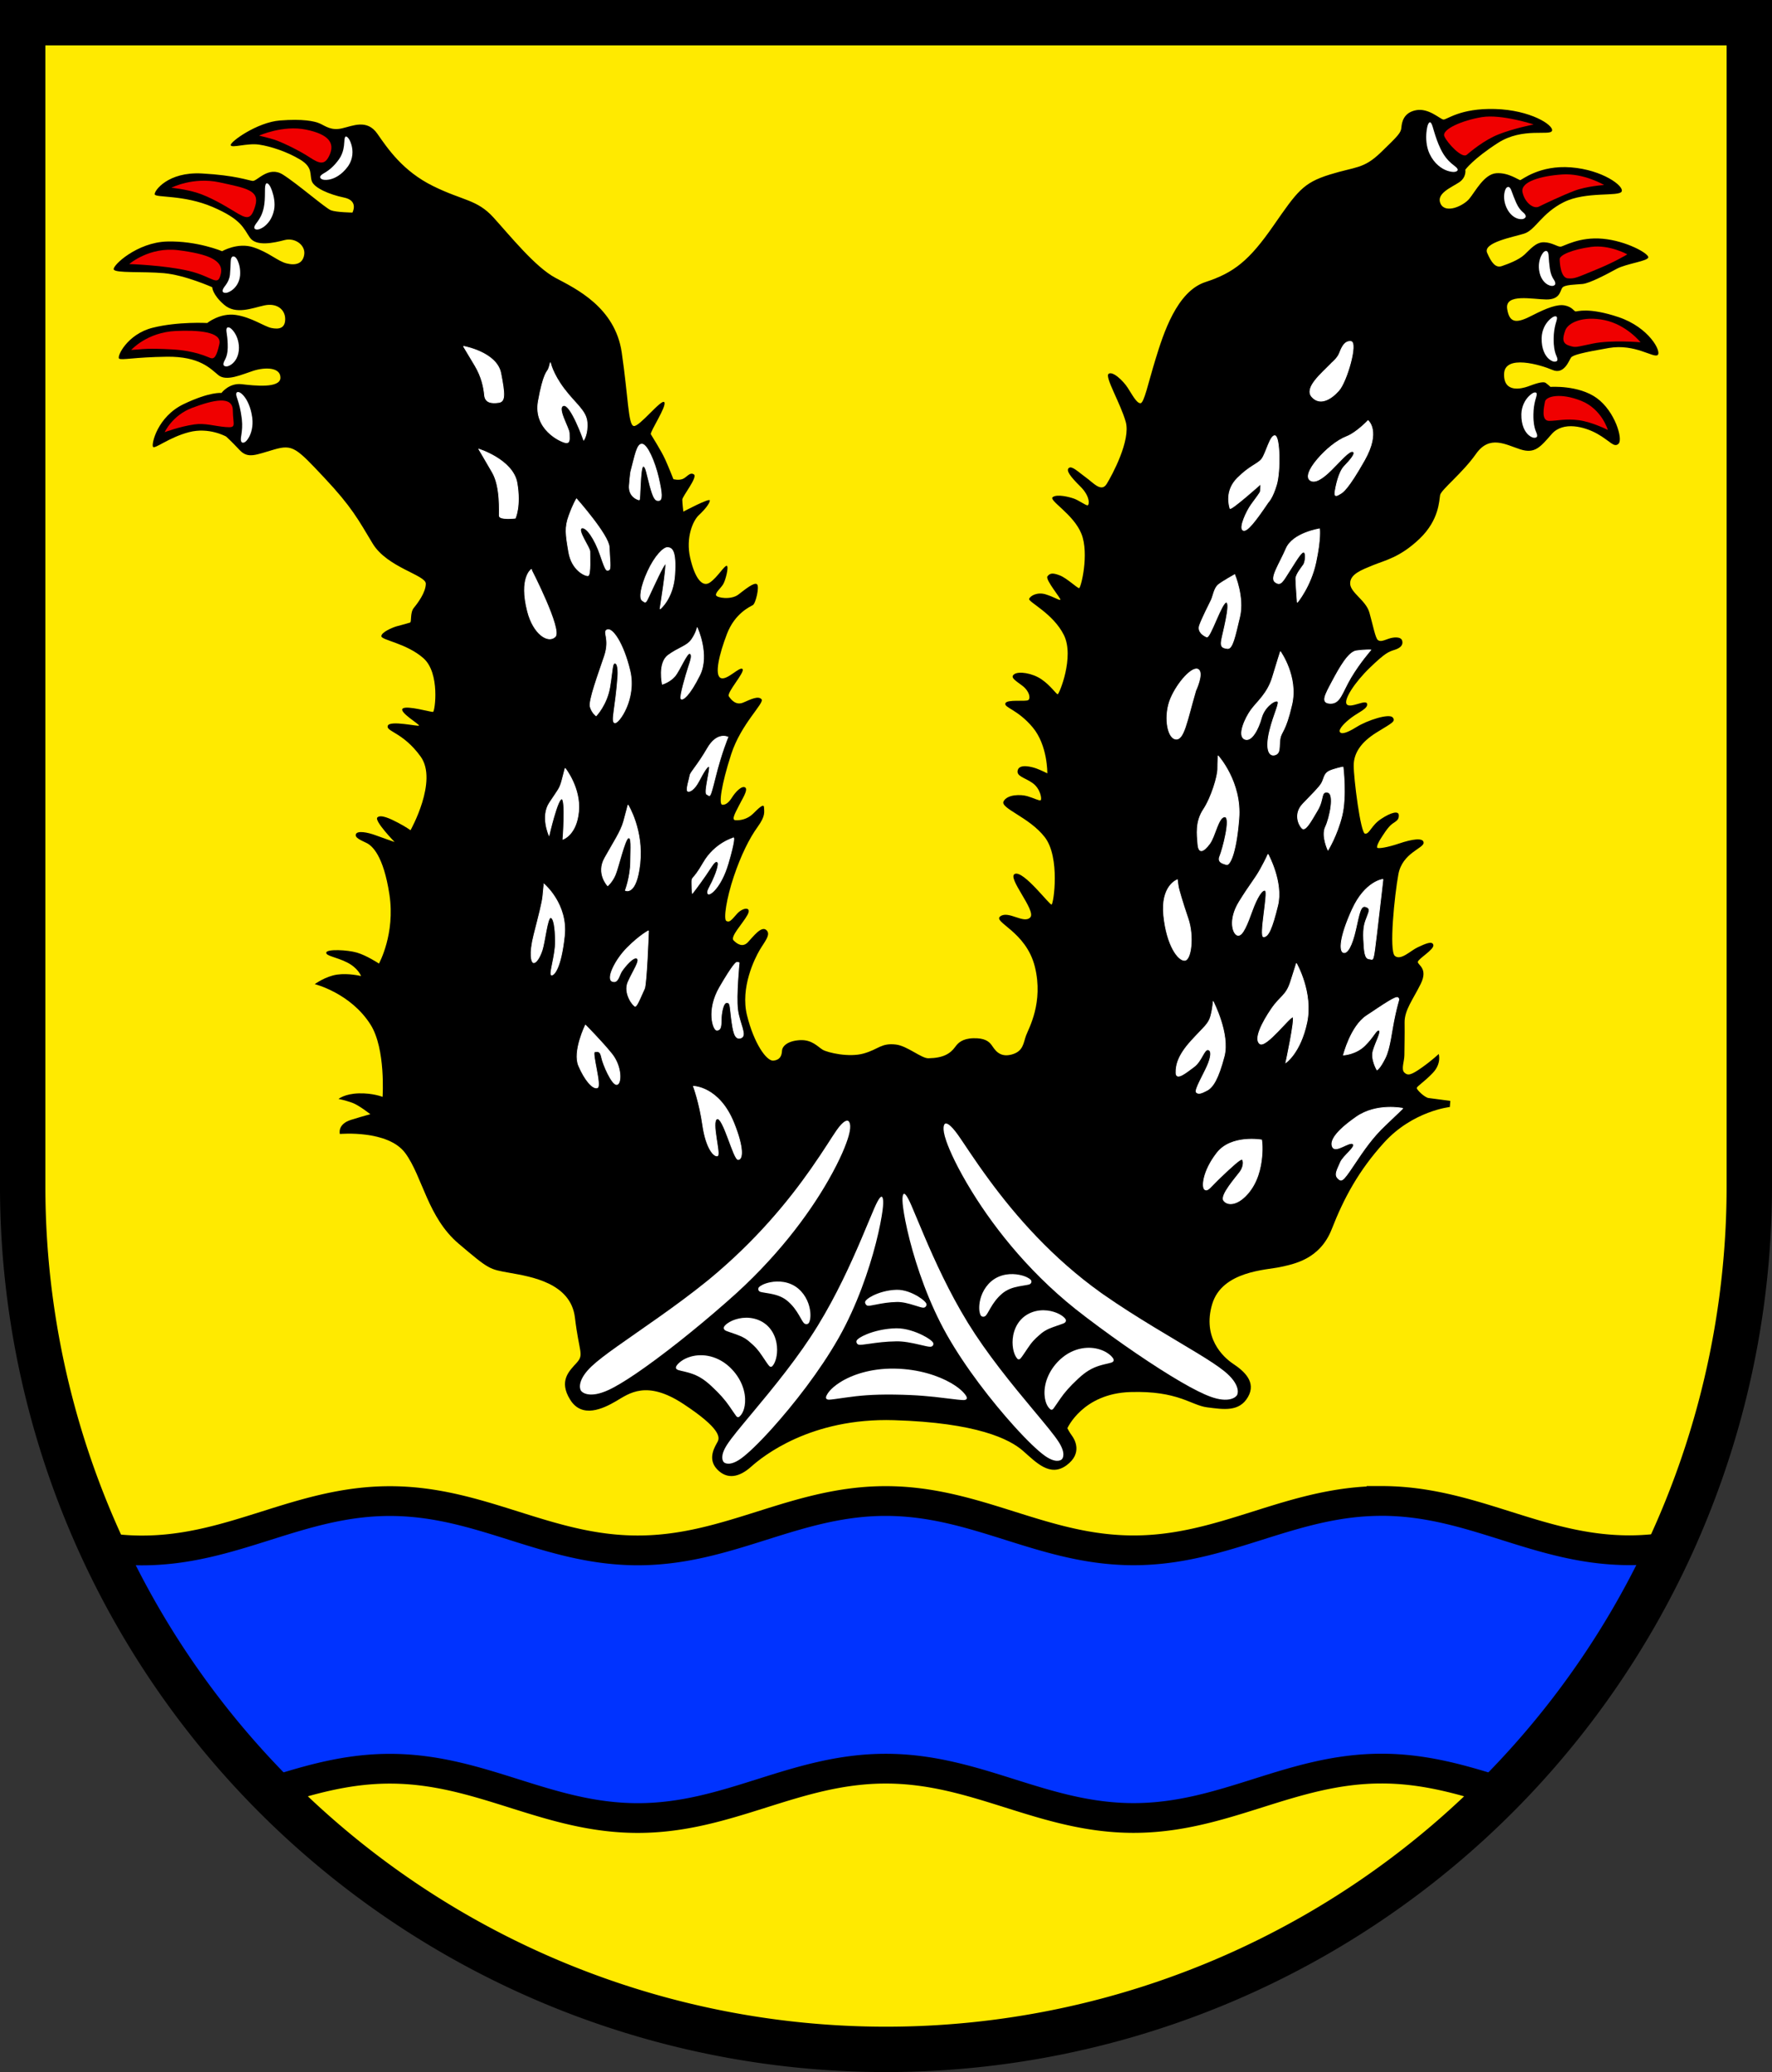 <?xml version="1.0" encoding="UTF-8" standalone="no"?>
<!-- Created with Inkscape (http://www.inkscape.org/) -->

<svg
   width="119.121mm"
   height="139.28mm"
   viewBox="0 0 119.121 139.28"
   version="1.1"
   id="svg5"
   inkscape:version="1.2.2 (732a01da63, 2022-12-09)"
   sodipodi:docname="DEU Grafschaft Hoya SG COA.svg"
   xmlns:inkscape="http://www.inkscape.org/namespaces/inkscape"
   xmlns:sodipodi="http://sodipodi.sourceforge.net/DTD/sodipodi-0.dtd"
   xmlns="http://www.w3.org/2000/svg"
   xmlns:svg="http://www.w3.org/2000/svg">
  <rect x="0" y="0" width="119.121" height="139.28" fill="#333333" stroke="none"/>
  <sodipodi:namedview
     id="namedview7"
     pagecolor="#9e9e9e"
     bordercolor="#666666"
     borderopacity="1.0"
     inkscape:showpageshadow="2"
     inkscape:pageopacity="0"
     inkscape:pagecheckerboard="0"
     inkscape:deskcolor="#8c8c8c"
     inkscape:document-units="mm"
     showgrid="false"
     inkscape:zoom="1.0168414"
     inkscape:cx="225.69891"
     inkscape:cy="264.05297"
     inkscape:current-layer="layer1" />
  <defs
     id="defs2">
    <inkscape:path-effect
       effect="powerstroke"
       id="path-effect1144"
       is_visible="true"
       lpeversion="1"
       offset_points="0.225,-0.446 | 1.013,-0.962 | 1.693,-0.973"
       not_jump="false"
       sort_points="true"
       interpolator_type="CentripetalCatmullRom"
       interpolator_beta="0.2"
       start_linecap_type="zerowidth"
       linejoin_type="round"
       miter_limit="4"
       scale_width="1"
       end_linecap_type="zerowidth" />
    <inkscape:path-effect
       effect="powerstroke"
       id="path-effect1204"
       is_visible="true"
       lpeversion="1"
       offset_points="0.225,-0.446 | 1.013,-0.962 | 1.693,-0.973"
       not_jump="false"
       sort_points="true"
       interpolator_type="CentripetalCatmullRom"
       interpolator_beta="0.2"
       start_linecap_type="zerowidth"
       linejoin_type="round"
       miter_limit="4"
       scale_width="1"
       end_linecap_type="zerowidth" />
    <inkscape:path-effect
       effect="powerstroke"
       id="path-effect1210"
       is_visible="true"
       lpeversion="1"
       offset_points="0.255,-0.288 | 1.006,-0.814 | 1.759,-0.662"
       not_jump="false"
       sort_points="true"
       interpolator_type="CentripetalCatmullRom"
       interpolator_beta="0.2"
       start_linecap_type="zerowidth"
       linejoin_type="round"
       miter_limit="4"
       scale_width="1"
       end_linecap_type="zerowidth" />
    <inkscape:path-effect
       effect="powerstroke"
       id="path-effect1216"
       is_visible="true"
       lpeversion="1"
       offset_points="0.255,-0.288 | 1.006,-0.814 | 1.759,-0.662"
       not_jump="false"
       sort_points="true"
       interpolator_type="CentripetalCatmullRom"
       interpolator_beta="0.2"
       start_linecap_type="zerowidth"
       linejoin_type="round"
       miter_limit="4"
       scale_width="1"
       end_linecap_type="zerowidth" />
    <inkscape:path-effect
       effect="powerstroke"
       id="path-effect1343"
       is_visible="true"
       lpeversion="1"
       offset_points="0.149,0.164 | 1.005,0.439 | 1.841,0.172"
       not_jump="false"
       sort_points="true"
       interpolator_type="CentripetalCatmullRom"
       interpolator_beta="0.2"
       start_linecap_type="zerowidth"
       linejoin_type="round"
       miter_limit="4"
       scale_width="1"
       end_linecap_type="zerowidth" />
    <inkscape:path-effect
       effect="powerstroke"
       id="path-effect1349"
       is_visible="true"
       lpeversion="1"
       offset_points="0.149,0.164 | 0.995,0.874 | 1.841,0.172"
       not_jump="false"
       sort_points="true"
       interpolator_type="CentripetalCatmullRom"
       interpolator_beta="0.2"
       start_linecap_type="zerowidth"
       linejoin_type="round"
       miter_limit="4"
       scale_width="1"
       end_linecap_type="zerowidth" />
    <inkscape:path-effect
       effect="powerstroke"
       id="path-effect1355"
       is_visible="true"
       lpeversion="1"
       offset_points="0.149,0.164 | 1,0.409 | 1.841,0.172"
       not_jump="false"
       sort_points="true"
       interpolator_type="CentripetalCatmullRom"
       interpolator_beta="0.2"
       start_linecap_type="zerowidth"
       linejoin_type="round"
       miter_limit="4"
       scale_width="1"
       end_linecap_type="zerowidth" />
    <inkscape:path-effect
       effect="powerstroke"
       id="path-effect862"
       is_visible="true"
       lpeversion="1"
       offset_points="0.149,0.164 | 1.004,0.551 | 1.841,0.172"
       not_jump="false"
       sort_points="true"
       interpolator_type="CentripetalCatmullRom"
       interpolator_beta="0.2"
       start_linecap_type="zerowidth"
       linejoin_type="round"
       miter_limit="4"
       scale_width="1"
       end_linecap_type="zerowidth" />
    <inkscape:path-effect
       effect="powerstroke"
       id="path-effect915"
       is_visible="true"
       lpeversion="1"
       offset_points="0.149,0.164 | 1.021,0.804 | 1.88,0.114"
       not_jump="false"
       sort_points="true"
       interpolator_type="CentripetalCatmullRom"
       interpolator_beta="0.2"
       start_linecap_type="zerowidth"
       linejoin_type="round"
       miter_limit="4"
       scale_width="1"
       end_linecap_type="zerowidth" />
    <inkscape:path-effect
       effect="powerstroke"
       id="path-effect970"
       is_visible="true"
       lpeversion="1"
       offset_points="0.149,0.164 | 1.015,0.887 | 1.88,0.114"
       not_jump="false"
       sort_points="true"
       interpolator_type="CentripetalCatmullRom"
       interpolator_beta="0.2"
       start_linecap_type="zerowidth"
       linejoin_type="round"
       miter_limit="4"
       scale_width="1"
       end_linecap_type="zerowidth" />
    <inkscape:path-effect
       effect="powerstroke"
       id="path-effect980"
       is_visible="true"
       lpeversion="1"
       offset_points="0.149,0.164 | 1.004,0.551 | 1.841,0.172"
       not_jump="false"
       sort_points="true"
       interpolator_type="CentripetalCatmullRom"
       interpolator_beta="0.2"
       start_linecap_type="zerowidth"
       linejoin_type="round"
       miter_limit="4"
       scale_width="1"
       end_linecap_type="zerowidth" />
    <inkscape:path-effect
       effect="powerstroke"
       id="path-effect984"
       is_visible="true"
       lpeversion="1"
       offset_points="0.149,0.164 | 1.021,0.804 | 1.88,0.114"
       not_jump="false"
       sort_points="true"
       interpolator_type="CentripetalCatmullRom"
       interpolator_beta="0.2"
       start_linecap_type="zerowidth"
       linejoin_type="round"
       miter_limit="4"
       scale_width="1"
       end_linecap_type="zerowidth" />
    <inkscape:path-effect
       effect="powerstroke"
       id="path-effect988"
       is_visible="true"
       lpeversion="1"
       offset_points="0.149,0.164 | 1.015,0.887 | 1.88,0.114"
       not_jump="false"
       sort_points="true"
       interpolator_type="CentripetalCatmullRom"
       interpolator_beta="0.2"
       start_linecap_type="zerowidth"
       linejoin_type="round"
       miter_limit="4"
       scale_width="1"
       end_linecap_type="zerowidth" />
    <inkscape:path-effect
       effect="powerstroke"
       id="path-effect1669"
       is_visible="true"
       lpeversion="1"
       offset_points="0.349,0.191 | 1.011,0.341 | 1.652,0.215"
       not_jump="false"
       sort_points="true"
       interpolator_type="CentripetalCatmullRom"
       interpolator_beta="0.2"
       start_linecap_type="zerowidth"
       linejoin_type="round"
       miter_limit="4"
       scale_width="1"
       end_linecap_type="zerowidth" />
    <inkscape:path-effect
       effect="powerstroke"
       id="path-effect1675"
       is_visible="true"
       lpeversion="1"
       offset_points="0.349,0.191 | 1.013,0.355 | 1.652,0.215"
       not_jump="false"
       sort_points="true"
       interpolator_type="CentripetalCatmullRom"
       interpolator_beta="0.2"
       start_linecap_type="zerowidth"
       linejoin_type="round"
       miter_limit="4"
       scale_width="1"
       end_linecap_type="zerowidth" />
    <inkscape:path-effect
       effect="powerstroke"
       id="path-effect1681"
       is_visible="true"
       lpeversion="1"
       offset_points="0.349,0.191 | 0.981,0.385 | 1.652,0.215"
       not_jump="false"
       sort_points="true"
       interpolator_type="CentripetalCatmullRom"
       interpolator_beta="0.2"
       start_linecap_type="zerowidth"
       linejoin_type="round"
       miter_limit="4"
       scale_width="1"
       end_linecap_type="zerowidth" />
    <inkscape:path-effect
       effect="powerstroke"
       id="path-effect1687"
       is_visible="true"
       lpeversion="1"
       offset_points="0.349,0.191 | 1,0.377 | 1.652,0.215"
       not_jump="false"
       sort_points="true"
       interpolator_type="CentripetalCatmullRom"
       interpolator_beta="0.2"
       start_linecap_type="zerowidth"
       linejoin_type="round"
       miter_limit="4"
       scale_width="1"
       end_linecap_type="zerowidth" />
    <inkscape:path-effect
       effect="powerstroke"
       id="path-effect1693"
       is_visible="true"
       lpeversion="1"
       offset_points="0.349,0.191 | 1.014,0.353 | 1.652,0.215"
       not_jump="false"
       sort_points="true"
       interpolator_type="CentripetalCatmullRom"
       interpolator_beta="0.2"
       start_linecap_type="zerowidth"
       linejoin_type="round"
       miter_limit="4"
       scale_width="1"
       end_linecap_type="zerowidth" />
    <inkscape:path-effect
       effect="powerstroke"
       id="path-effect1778"
       is_visible="true"
       lpeversion="1"
       offset_points="0.349,0.191 | 0.989,0.365 | 1.652,0.215"
       not_jump="false"
       sort_points="true"
       interpolator_type="CentripetalCatmullRom"
       interpolator_beta="0.2"
       start_linecap_type="zerowidth"
       linejoin_type="round"
       miter_limit="4"
       scale_width="1"
       end_linecap_type="zerowidth" />
    <inkscape:path-effect
       effect="powerstroke"
       id="path-effect1784"
       is_visible="true"
       lpeversion="1"
       offset_points="0.349,0.191 | 0.991,0.405 | 1.652,0.215"
       not_jump="false"
       sort_points="true"
       interpolator_type="CentripetalCatmullRom"
       interpolator_beta="0.2"
       start_linecap_type="zerowidth"
       linejoin_type="round"
       miter_limit="4"
       scale_width="1"
       end_linecap_type="zerowidth" />
    <inkscape:path-effect
       effect="powerstroke"
       id="path-effect1790"
       is_visible="true"
       lpeversion="1"
       offset_points="0.349,0.191 | 0.991,0.405 | 1.652,0.215"
       not_jump="false"
       sort_points="true"
       interpolator_type="CentripetalCatmullRom"
       interpolator_beta="0.2"
       start_linecap_type="zerowidth"
       linejoin_type="round"
       miter_limit="4"
       scale_width="1"
       end_linecap_type="zerowidth" />
    <inkscape:path-effect
       effect="powerstroke"
       id="path-effect1796"
       is_visible="true"
       lpeversion="1"
       offset_points="0.349,0.191 | 0.989,0.365 | 1.652,0.215"
       not_jump="false"
       sort_points="true"
       interpolator_type="CentripetalCatmullRom"
       interpolator_beta="0.2"
       start_linecap_type="zerowidth"
       linejoin_type="round"
       miter_limit="4"
       scale_width="1"
       end_linecap_type="zerowidth" />
    <inkscape:path-effect
       effect="powerstroke"
       id="path-effect1802"
       is_visible="true"
       lpeversion="1"
       offset_points="0.349,0.191 | 0.991,0.405 | 1.652,0.215"
       not_jump="false"
       sort_points="true"
       interpolator_type="CentripetalCatmullRom"
       interpolator_beta="0.2"
       start_linecap_type="zerowidth"
       linejoin_type="round"
       miter_limit="4"
       scale_width="1"
       end_linecap_type="zerowidth" />
  </defs>
  <g
     inkscape:label="Ebene 1"
     inkscape:groupmode="layer"
     id="layer1"
     transform="translate(-492.91,-72.567)">
    <g
       id="g3927"
       transform="translate(445.185,-7.554)">
      <path
         id="path2687"
         style="fill:#ffea00;fill-opacity:1;stroke:none;stroke-width:3.05;stroke-dasharray:none"
         d="m 49.249,81.646 v 78.195 a 58.036,58.036 0 0 0 58.036,58.036 58.036,58.036 0 0 0 58.036,-58.036 58.036,58.036 0 0 0 0,-0.001 V 81.646 Z" />
      <path
         id="path845"
         style="fill:#0033ff;fill-opacity:1;stroke:#000000;stroke-width:2;stroke-dasharray:none"
         d="m 140.596,181.013 c -6.134,7.8e-4 -10.529,3.318 -16.664,3.319 -6.134,8.9e-4 -10.533,-3.315 -16.667,-3.315 -6.134,7.8e-4 -10.53,3.318 -16.664,3.319 -6.134,7.8e-4 -10.533,-3.315 -16.667,-3.315 -6.134,7.8e-4 -10.529,3.318 -16.664,3.319 -0.917,1.3e-4 -1.791,-0.08 -2.642,-0.206 a 58.036,58.036 0 0 0 11.329,16.428 c 2.515,-0.791 5.047,-1.55 7.976,-1.55 6.134,-8.3e-4 10.533,3.315 16.667,3.315 6.134,-8.3e-4 10.53,-3.318 16.664,-3.319 6.134,-8.3e-4 10.533,3.315 16.667,3.315 6.134,-8.2e-4 10.529,-3.319 16.664,-3.32 2.945,-3.9e-4 5.488,0.766 8.017,1.561 a 58.036,58.036 0 0 0 11.34,-16.452 c -0.866,0.13 -1.755,0.214 -2.689,0.214 -6.134,7.8e-4 -10.533,-3.315 -16.667,-3.315 z" />
      <path
         id="path3744"
         style="fill:none;stroke:#000000;stroke-width:3.05;stroke-dasharray:none"
         d="m 49.249,81.646 v 78.195 a 58.036,58.036 0 0 0 58.036,58.036 58.036,58.036 0 0 0 58.036,-58.036 58.036,58.036 0 0 0 0,-0.001 V 81.646 Z" />
      <g
         id="g2531"
         transform="translate(-177.975,-3.56)">
        <path
           style="fill:#000000;stroke:none;stroke-width:0.2;stroke-dasharray:none"
           d="m 323.164,158.092 c 0,0 -2.489,0.264 -4.422,2.392 -1.706,1.878 -2.708,3.747 -3.514,5.812 -0.806,2.065 -2.596,2.36 -3.48,2.556 -0.885,0.197 -3.892,0.252 -4.56,2.491 -0.667,2.239 0.709,3.546 1.418,4.018 0.709,0.473 1.571,1.21 0.987,2.225 -0.584,1.015 -1.641,0.834 -2.739,0.695 -1.098,-0.139 -1.947,-1.126 -5.159,-1.029 -3.212,0.097 -4.241,2.433 -4.241,2.433 0,0 0.139,0.278 0.306,0.501 0.167,0.222 0.751,1.168 -0.361,1.988 -1.112,0.82 -2.044,-0.195 -2.934,-0.973 -0.89,-0.779 -3.087,-1.891 -8.676,-2.058 -5.59,-0.167 -8.801,2.419 -9.594,3.128 -0.793,0.709 -1.613,0.89 -2.294,0.167 -0.681,-0.723 -0.111,-1.557 0.042,-1.849 0.153,-0.292 0.195,-0.89 -2.294,-2.531 -2.489,-1.641 -3.657,-0.709 -4.533,-0.195 -0.876,0.514 -2.294,1.182 -3.087,-0.097 -0.793,-1.279 -0.056,-1.933 0.445,-2.489 0.501,-0.556 0.153,-0.695 -0.125,-3.031 -0.278,-2.336 -2.976,-2.753 -4.366,-3.003 -1.39,-0.25 -1.366,-0.195 -3.451,-1.964 -2.084,-1.77 -2.419,-4.483 -3.579,-6.076 -1.16,-1.593 -4.405,-1.298 -4.405,-1.298 0,0 -0.19,-0.659 0.756,-0.951 0.945,-0.292 1.293,-0.375 1.293,-0.375 0,0 -0.765,-0.612 -1.237,-0.779 -0.473,-0.167 -0.904,-0.25 -0.904,-0.25 0,0 0.417,-0.348 1.363,-0.375 0.945,-0.028 1.599,0.236 1.599,0.236 0,0 0.221,-3.226 -0.806,-4.853 -1.345,-2.129 -3.754,-2.725 -3.754,-2.725 0,0 0.723,-0.528 1.502,-0.64 0.779,-0.111 1.613,0.097 1.613,0.097 0,0 -0.195,-0.542 -0.945,-0.918 -0.751,-0.375 -1.451,-0.433 -1.392,-0.669 0.059,-0.236 1.406,-0.177 2.055,0.01 0.649,0.187 1.485,0.737 1.485,0.737 0,0 1.106,-1.997 0.703,-4.639 -0.403,-2.642 -1.168,-3.281 -1.529,-3.462 -0.362,-0.181 -0.82,-0.348 -0.723,-0.598 0.097,-0.25 0.779,-0.125 1.307,0.07 0.528,0.195 1.293,0.459 1.293,0.459 0,0 -1.377,-1.418 -1.161,-1.648 0.216,-0.229 0.869,0.076 1.397,0.355 0.528,0.278 0.834,0.501 0.834,0.501 0,0 1.863,-3.309 0.681,-4.95 -1.182,-1.641 -2.35,-1.682 -2.211,-2.072 0.139,-0.389 2.058,0.07 2.1,-0.014 0.042,-0.083 -1.363,-0.904 -1.098,-1.14 0.264,-0.236 1.919,0.25 2.044,0.222 0.125,-0.028 0.487,-2.614 -0.654,-3.615 -1.14,-1.001 -2.823,-1.21 -2.823,-1.474 0,-0.264 0.723,-0.584 1.085,-0.681 0.362,-0.097 0.737,-0.195 0.848,-0.236 0.111,-0.042 -0.014,-0.667 0.25,-0.987 0.264,-0.32 0.806,-1.043 0.806,-1.627 0,-0.584 -2.6,-1.085 -3.573,-2.697 -0.973,-1.613 -1.395,-2.451 -3.263,-4.437 -1.868,-1.986 -2.104,-2.242 -3.343,-1.888 -1.239,0.354 -1.77,0.649 -2.34,0.039 -0.57,-0.61 -0.905,-0.905 -0.905,-0.905 0,0 -1.14,-0.649 -2.497,-0.295 -1.357,0.354 -2.301,1.16 -2.419,0.983 -0.118,-0.177 0.295,-2.025 2.065,-2.871 1.77,-0.846 2.537,-0.747 2.537,-0.747 0,0 0.511,-0.688 1.357,-0.59 0.846,0.098 2.593,0.295 2.607,-0.428 0.014,-0.723 -1.043,-0.723 -1.821,-0.473 -0.779,0.25 -1.808,0.737 -2.35,0.292 -0.542,-0.445 -1.265,-1.265 -3.462,-1.237 -2.197,0.028 -3.045,0.25 -3.212,0.125 -0.167,-0.125 0.542,-1.641 2.252,-2.072 1.71,-0.431 3.671,-0.32 3.671,-0.32 0,0 0.862,-0.695 1.919,-0.542 1.057,0.153 1.919,0.779 2.392,0.876 0.473,0.097 0.932,0.056 0.932,-0.598 0,-0.654 -0.57,-1.098 -1.404,-0.918 -0.834,0.181 -1.905,0.64 -2.697,-0.042 -0.793,-0.681 -0.806,-1.182 -0.806,-1.182 0,0 -1.835,-0.82 -3.254,-0.945 -1.418,-0.125 -3.268,0.014 -3.365,-0.25 -0.097,-0.264 1.571,-1.821 3.587,-1.877 2.016,-0.056 3.699,0.653 3.699,0.653 0,0 1.043,-0.612 2.1,-0.264 1.057,0.348 1.627,0.932 2.239,1.085 0.612,0.153 1.098,0.014 1.182,-0.612 0.083,-0.626 -0.626,-1.14 -1.321,-0.959 -0.695,0.181 -1.905,0.459 -2.336,-0.167 -0.431,-0.626 -0.556,-1.224 -2.503,-2.058 -1.947,-0.834 -3.851,-0.612 -3.893,-0.848 -0.042,-0.236 0.89,-1.529 3.17,-1.404 2.28,0.125 3.128,0.473 3.42,0.501 0.292,0.028 1.057,-1.029 2.016,-0.431 0.959,0.598 2.878,2.266 3.24,2.405 0.362,0.139 1.446,0.153 1.446,0.153 0,0 0.439,-0.802 -0.564,-1.008 -1.003,-0.206 -1.996,-0.649 -2.163,-1.091 -0.167,-0.442 0.098,-0.924 -0.777,-1.455 -0.875,-0.531 -1.976,-0.895 -2.773,-1.013 -0.796,-0.118 -1.848,0.256 -1.907,0.039 -0.059,-0.216 1.78,-1.544 3.313,-1.662 1.534,-0.118 2.31,0.039 2.684,0.206 0.374,0.167 0.747,0.492 1.485,0.324 0.737,-0.167 1.681,-0.639 2.379,0.364 0.698,1.003 1.715,2.514 3.745,3.515 2.03,1.001 2.948,0.89 4.06,2.113 1.112,1.224 2.809,3.337 4.171,4.06 1.363,0.723 4.004,1.974 4.449,5.006 0.445,3.031 0.431,4.867 0.806,4.95 0.375,0.083 1.877,-1.863 2.058,-1.599 0.181,0.264 -0.987,2.002 -0.904,2.155 0.083,0.153 0.695,1.098 0.959,1.682 0.264,0.584 0.556,1.335 0.556,1.335 0,0 0.348,0.097 0.626,-0.014 0.278,-0.111 0.473,-0.487 0.751,-0.306 0.278,0.181 -0.779,1.474 -0.779,1.696 0,0.222 0.07,0.806 0.07,0.806 0,0 1.78,-0.945 1.78,-0.751 0,0.195 -0.334,0.612 -0.737,0.987 -0.403,0.375 -0.89,1.516 -0.584,2.864 0.306,1.349 0.806,2.016 1.321,1.669 0.514,-0.348 0.987,-1.168 1.14,-1.126 0.153,0.042 -0.083,0.987 -0.25,1.251 -0.167,0.264 -0.514,0.542 -0.473,0.723 0.042,0.181 1.015,0.334 1.502,-0.042 0.487,-0.375 1.071,-0.848 1.251,-0.695 0.181,0.153 -0.083,1.293 -0.278,1.404 -0.195,0.111 -1.21,0.556 -1.738,1.933 -0.528,1.377 -0.848,2.753 -0.431,2.962 0.417,0.209 1.279,-0.793 1.474,-0.598 0.195,0.195 -1.085,1.585 -0.918,1.835 0.167,0.25 0.487,0.626 0.973,0.417 0.487,-0.209 1.001,-0.473 1.224,-0.222 0.222,0.25 -1.377,1.641 -2.044,3.712 -0.667,2.072 -0.834,3.351 -0.598,3.379 0.236,0.028 0.459,-0.167 0.667,-0.501 0.209,-0.334 0.64,-0.806 0.876,-0.66 0.236,0.146 -0.25,0.862 -0.424,1.231 -0.174,0.368 -0.549,0.952 -0.229,0.973 0.32,0.021 0.806,-0.07 1.175,-0.431 0.368,-0.362 0.737,-0.737 0.744,-0.431 0.007,0.306 0.118,0.556 -0.431,1.314 -0.549,0.758 -1.112,1.884 -1.599,3.33 -0.487,1.446 -0.709,2.878 -0.501,2.989 0.209,0.111 0.32,-0.028 0.709,-0.473 0.389,-0.445 1.029,-0.514 0.709,0.07 -0.32,0.584 -1.182,1.46 -0.932,1.71 0.25,0.25 0.612,0.487 0.959,0.125 0.348,-0.362 0.897,-1.119 1.237,-0.827 0.341,0.292 -0.097,0.765 -0.438,1.342 -0.341,0.577 -1.314,2.531 -0.855,4.394 0.459,1.863 1.307,3.101 1.78,3.045 0.473,-0.056 0.554,-0.362 0.573,-0.667 0.02,-0.305 0.374,-0.659 1.199,-0.708 0.826,-0.049 1.219,0.462 1.544,0.649 0.324,0.187 1.75,0.531 2.753,0.246 1.003,-0.285 1.17,-0.718 2.163,-0.6 0.76,0.09 1.71,0.933 2.183,0.924 0.997,-0.019 1.468,-0.305 1.809,-0.777 0.174,-0.241 0.462,-0.551 1.209,-0.57 0.747,-0.02 1.042,0.197 1.239,0.472 0.197,0.275 0.497,0.836 1.318,0.627 0.82,-0.209 0.806,-0.793 0.987,-1.279 0.181,-0.487 1.185,-2.219 0.596,-4.618 -0.59,-2.399 -2.871,-3.009 -2.32,-3.402 0.551,-0.393 1.573,0.531 2.006,0.079 0.433,-0.452 -1.612,-2.714 -1.023,-2.93 0.59,-0.216 2.32,2.104 2.458,2.065 0.138,-0.039 0.59,-3.166 -0.452,-4.523 -1.042,-1.357 -3.028,-1.947 -2.773,-2.419 0.256,-0.472 1.15,-0.472 1.593,-0.344 0.442,0.128 0.796,0.324 0.895,0.275 0.098,-0.049 0,-0.767 -0.531,-1.15 -0.531,-0.383 -1.131,-0.452 -1.003,-0.885 0.128,-0.433 0.964,-0.206 1.258,-0.098 0.295,0.108 0.728,0.324 0.728,0.324 0,0 0.029,-1.882 -0.986,-3.092 -1.015,-1.21 -1.933,-1.321 -1.835,-1.613 0.097,-0.292 1.377,-0.097 1.543,-0.222 0.167,-0.125 0.07,-0.612 -0.417,-0.973 -0.487,-0.362 -0.82,-0.556 -0.528,-0.765 0.292,-0.209 1.21,-0.083 1.835,0.348 0.626,0.431 0.987,1.001 1.085,1.001 0.097,0 1.14,-2.517 0.417,-3.977 -0.723,-1.46 -2.405,-2.225 -2.336,-2.433 0.07,-0.209 0.556,-0.487 1.133,-0.299 0.577,0.188 0.848,0.389 0.959,0.362 0.111,-0.028 -1.029,-1.349 -0.862,-1.578 0.167,-0.229 0.368,-0.243 0.834,-0.063 0.466,0.181 1.168,0.855 1.293,0.855 0.125,0 0.688,-2.308 0.16,-3.643 -0.528,-1.335 -2.225,-2.252 -1.933,-2.475 0.292,-0.222 1.112,-0.014 1.439,0.104 0.327,0.118 0.799,0.473 0.911,0.445 0.111,-0.028 0.181,-0.598 -0.494,-1.265 -0.674,-0.667 -0.98,-1.078 -0.772,-1.244 0.209,-0.167 0.626,0.264 1.14,0.633 0.514,0.368 1.041,1.028 1.405,0.438 0.364,-0.59 1.627,-2.934 1.279,-4.171 -0.348,-1.237 -1.418,-3.017 -1.154,-3.226 0.264,-0.209 0.973,0.445 1.293,0.945 0.32,0.501 0.598,1.029 0.848,1.029 0.25,0 0.514,-1.335 1.029,-3.003 0.514,-1.669 1.414,-4.513 3.341,-5.142 1.927,-0.629 2.95,-1.455 4.562,-3.775 1.612,-2.32 1.996,-2.887 3.776,-3.444 1.78,-0.556 2.28,-0.362 3.462,-1.502 1.182,-1.14 1.345,-1.318 1.374,-1.672 0.029,-0.354 0.147,-1.003 0.993,-1.16 0.846,-0.157 1.603,0.6 1.829,0.629 0.226,0.029 1.111,-0.777 3.48,-0.708 2.369,0.069 3.923,1.072 3.825,1.455 -0.098,0.383 -1.957,-0.256 -3.638,0.826 -1.681,1.082 -2.192,1.799 -2.192,1.799 0,0 0.098,0.501 -0.413,0.846 -0.511,0.344 -1.583,0.757 -1.249,1.445 0.334,0.688 1.524,0.147 1.927,-0.334 0.403,-0.482 0.993,-1.662 1.819,-1.721 0.826,-0.059 1.504,0.472 1.612,0.462 0.108,-0.01 1.298,-1.023 3.412,-0.855 2.114,0.167 3.579,1.258 3.402,1.622 -0.177,0.364 -2.399,-0.029 -3.893,0.718 -1.494,0.747 -1.907,1.878 -2.664,2.114 -0.757,0.236 -2.782,0.6 -2.487,1.288 0.295,0.688 0.58,1.032 0.983,0.895 0.403,-0.138 1.131,-0.403 1.524,-0.767 0.393,-0.364 0.777,-0.855 1.327,-0.836 0.551,0.02 0.895,0.315 1.111,0.295 0.216,-0.02 1.249,-0.678 2.832,-0.531 1.583,0.147 3.048,0.973 3.058,1.239 0.01,0.265 -1.465,0.423 -2.134,0.787 -0.669,0.364 -1.799,0.964 -2.281,1.013 -0.482,0.049 -1.229,0.039 -1.376,0.265 -0.147,0.226 -0.147,0.787 -1.072,0.777 -0.924,-0.01 -2.782,-0.423 -2.625,0.629 0.157,1.052 0.718,0.944 1.691,0.442 0.973,-0.501 1.691,-0.767 2.183,-0.669 0.492,0.098 0.619,0.383 0.718,0.403 0.098,0.02 0.855,-0.305 2.9,0.383 2.045,0.688 2.9,2.32 2.625,2.546 -0.275,0.226 -1.514,-0.777 -3.284,-0.472 -1.77,0.305 -2.409,0.472 -2.537,0.639 -0.128,0.167 -0.452,1.18 -1.249,0.836 -0.796,-0.344 -3.215,-1.062 -3.254,0.265 -0.039,1.327 1.219,0.983 1.603,0.846 0.383,-0.138 1.003,-0.383 1.199,-0.236 0.197,0.147 0.315,0.265 0.315,0.265 0,0 1.878,-0.138 3.107,0.747 1.229,0.885 1.78,2.763 1.475,3.068 -0.305,0.305 -0.57,-0.177 -1.426,-0.659 -0.855,-0.482 -2.301,-0.865 -3.068,0.01 -0.767,0.875 -1.131,1.347 -2.114,1.032 -0.983,-0.315 -2.065,-0.993 -2.979,0.305 -0.914,1.298 -2.342,2.405 -2.412,2.766 -0.07,0.362 -0.056,1.669 -1.377,2.934 -1.321,1.265 -2.35,1.46 -3.128,1.78 -0.779,0.32 -1.543,0.598 -1.543,1.224 0,0.626 1.057,1.126 1.293,1.96 0.236,0.834 0.403,1.724 0.57,1.849 0.167,0.125 0.362,0.042 0.709,-0.083 0.348,-0.125 0.841,-0.16 0.925,0.125 0.083,0.285 -0.111,0.494 -0.514,0.619 -0.403,0.125 -0.628,0.207 -1.65,1.191 -1.023,0.983 -1.819,2.202 -1.553,2.478 0.265,0.275 1.278,-0.364 1.357,-0.049 0.079,0.315 -0.524,0.545 -1.017,0.907 -0.494,0.362 -0.883,0.786 -0.82,0.966 0.063,0.181 0.382,0.16 1.126,-0.306 0.744,-0.466 2.197,-0.925 2.433,-0.647 0.236,0.278 -0.083,0.389 -1.098,1.022 -1.015,0.633 -1.523,1.363 -1.523,2.218 0,0.855 0.459,4.547 0.765,4.575 0.306,0.028 0.403,-0.542 1.071,-0.987 0.667,-0.445 1.182,-0.57 1.196,-0.264 0.014,0.306 -0.125,0.375 -0.431,0.584 -0.306,0.209 -0.681,0.848 -0.793,1.015 -0.111,0.167 -0.292,0.528 -0.222,0.598 0.07,0.07 0.667,-0.014 1.488,-0.292 0.82,-0.278 1.627,-0.417 1.627,-0.042 0,0.375 -1.432,0.681 -1.696,2.113 -0.264,1.432 -0.64,5.159 -0.236,5.492 0.403,0.334 1.057,-0.362 1.543,-0.584 0.487,-0.222 0.973,-0.459 1.043,-0.153 0.07,0.306 -1.029,0.932 -1.043,1.14 -0.014,0.209 0.709,0.431 0.195,1.474 -0.514,1.043 -1.098,1.766 -1.085,2.6 0.014,0.834 -0.014,1.752 -0.014,2.183 0,0.431 -0.236,0.959 0,1.182 0.236,0.222 0.459,0.167 1.168,-0.334 0.709,-0.501 1.14,-0.918 1.14,-0.918 0,0 0.209,0.639 -0.403,1.279 -0.612,0.64 -1.071,0.89 -1.071,1.015 0,0.125 0.542,0.64 0.793,0.667 0.25,0.028 1.46,0.195 1.46,0.195 z"
           id="path953"
           sodipodi:nodetypes="csssssssscssssssssssssssscscscscscscssccsssscsscssssssssssssssscssscssssssscssssscssscssssssssssscssssssssssssssssscssscsssssssssssssssssssssssssssssssssssssssssssssssssssssssssscssssssssssssssssssssssssssssssssssssscssssssssssssssscssscsssssssssssscssscsssssssssssssssssssssssssssssssssssssscssscc" />
        <path
           style="fill:#ffffff;fill-rule:nonzero;stroke:none;stroke-width:0.1;stroke-dasharray:none"
           d="m 282.705,159.02 c 0.067,0.025 0.272,0.209 0.047,1.007 -0.154,0.546 -0.533,1.528 -1.362,2.98 -1.347,2.359 -3.552,5.316 -6.776,8.127 -0.056,0.05 -0.112,0.099 -0.168,0.148 -2.054,1.802 -4.304,3.581 -5.994,4.73 -0.771,0.524 -1.404,0.903 -1.896,1.124 -1.199,0.539 -1.709,0.172 -1.806,0.018 v 0 c -0.102,-0.161 -0.209,-0.755 0.727,-1.638 0.388,-0.366 0.958,-0.797 1.706,-1.329 1.677,-1.194 3.922,-2.68 6.023,-4.377 0.056,-0.045 0.112,-0.09 0.168,-0.136 3.152,-2.603 5.324,-5.266 6.831,-7.417 0.916,-1.308 1.428,-2.168 1.74,-2.611 0.454,-0.644 0.674,-0.659 0.76,-0.627 z"
           id="path1142"
           inkscape:path-effect="#path-effect1144"
           inkscape:original-d="m 282.70453,159.02006 c 0,0 -2.18268,5.84011 -8.71103,11.38526 -4.14518,3.5209 -9.24471,6.75081 -9.24471,6.75081"
           sodipodi:nodetypes="csc" />
        <path
           style="fill:#ffffff;fill-rule:nonzero;stroke:none;stroke-width:0.1;stroke-dasharray:none"
           d="m 289.243,159.21 h 0 c 0.086,-0.036 0.313,-0.005 0.865,0.769 0.378,0.53 1.011,1.549 2.09,3.017 1.775,2.416 4.232,5.243 7.536,7.6 0.059,0.042 0.118,0.083 0.177,0.124 2.216,1.544 4.56,2.868 6.317,3.941 0.783,0.478 1.382,0.868 1.795,1.206 0.995,0.815 0.931,1.415 0.841,1.583 -0.086,0.16 -0.569,0.562 -1.803,0.109 -0.507,-0.186 -1.165,-0.519 -1.971,-0.988 -1.766,-1.027 -4.136,-2.643 -6.312,-4.296 -0.059,-0.045 -0.119,-0.09 -0.178,-0.136 -3.438,-2.595 -5.949,-5.739 -7.565,-8.362 -0.995,-1.615 -1.498,-2.756 -1.72,-3.392 -0.325,-0.933 -0.138,-1.149 -0.072,-1.177 z"
           id="path1200"
           inkscape:path-effect="#path-effect1204"
           inkscape:original-d="m 289.24349,159.21046 c 0,0 3.02155,7.0875 9.92456,12.15864 4.38307,3.21993 9.6976,6.08232 9.6976,6.08232"
           sodipodi:nodetypes="csc" />
        <path
           style="fill:#ffffff;fill-rule:nonzero;stroke:none;stroke-width:0.1;stroke-dasharray:none"
           d="m 284.974,164.124 c 0.05,0.012 0.159,0.156 0.052,0.939 -0.061,0.45 -0.19,1.183 -0.449,2.192 -0.462,1.798 -1.274,4.189 -2.481,6.328 -0.015,0.028 -0.031,0.055 -0.047,0.082 -0.602,1.054 -1.333,2.145 -2.138,3.22 -0.806,1.076 -1.631,2.063 -2.348,2.857 -0.895,0.99 -1.586,1.642 -2.029,1.965 -0.728,0.531 -1.092,0.345 -1.175,0.261 -0.089,-0.089 -0.262,-0.435 0.215,-1.173 0.308,-0.476 0.864,-1.139 1.716,-2.161 0.671,-0.805 1.46,-1.755 2.253,-2.787 0.792,-1.031 1.509,-2.043 2.106,-3.013 0.015,-0.025 0.031,-0.05 0.046,-0.075 1.231,-2.009 2.185,-4.098 2.923,-5.83 0.398,-0.935 0.674,-1.612 0.852,-2.022 0.309,-0.713 0.443,-0.799 0.503,-0.785 z"
           id="path1206"
           inkscape:path-effect="#path-effect1210"
           inkscape:original-d="m 284.97432,164.12358 c 0,0 -1.14223,4.90124 -3.57729,9.04765 -2.53494,4.31649 -7.0371,8.79749 -7.0371,8.79749"
           sodipodi:nodetypes="csc" />
        <path
           style="fill:#ffffff;fill-rule:nonzero;stroke:none;stroke-width:0.1;stroke-dasharray:none"
           d="m 286.466,163.927 h 0 c 0.06,-0.014 0.194,0.072 0.503,0.785 0.178,0.41 0.453,1.087 0.852,2.022 0.738,1.732 1.692,3.821 2.923,5.83 0.015,0.025 0.031,0.05 0.046,0.075 0.598,0.97 1.315,1.982 2.106,3.013 0.793,1.032 1.581,1.982 2.253,2.787 0.853,1.022 1.408,1.684 1.716,2.161 0.477,0.738 0.304,1.084 0.215,1.173 -0.083,0.084 -0.447,0.27 -1.175,-0.261 -0.443,-0.323 -1.134,-0.975 -2.029,-1.965 -0.717,-0.793 -1.542,-1.78 -2.348,-2.857 -0.806,-1.076 -1.537,-2.167 -2.138,-3.22 -0.016,-0.027 -0.031,-0.055 -0.047,-0.082 -1.206,-2.139 -2.019,-4.53 -2.481,-6.328 -0.259,-1.008 -0.388,-1.742 -0.449,-2.192 -0.106,-0.783 0.002,-0.928 0.052,-0.939 z"
           id="path1212"
           inkscape:path-effect="#path-effect1216"
           inkscape:original-d="m 286.46558,163.92694 c 0,0 1.14223,4.90124 3.57729,9.04765 2.53494,4.31649 7.0371,8.79749 7.0371,8.79749"
           sodipodi:nodetypes="csc" />
        <path
           style="fill:#ffffff;fill-rule:nonzero;stroke:none;stroke-width:0.1;stroke-dasharray:none"
           d="m 283.289,173.947 h 0 c 0.011,0.025 0.051,0.102 0.135,0.121 0.107,0.024 0.28,0.002 0.715,-0.061 0.535,-0.078 1.094,-0.152 1.818,-0.163 0.005,-7e-5 0.009,-1.3e-4 0.014,-1.8e-4 0.217,-0.002 0.46,0.017 0.742,0.061 0.273,0.043 0.537,0.102 0.774,0.157 0.438,0.102 0.634,0.152 0.767,0.146 0.11,-0.005 0.158,-0.081 0.172,-0.107 0.013,-0.025 0.048,-0.111 -0.022,-0.203 -0.068,-0.089 -0.273,-0.262 -0.685,-0.468 -0.233,-0.116 -0.518,-0.235 -0.825,-0.323 -0.313,-0.09 -0.632,-0.143 -0.932,-0.14 -0.007,8e-5 -0.013,1.8e-4 -0.02,3.1e-4 -0.771,0.015 -1.484,0.196 -1.981,0.4 -0.425,0.174 -0.605,0.322 -0.659,0.399 -0.054,0.076 -0.023,0.158 -0.012,0.183 z"
           id="path1287"
           inkscape:path-effect="#path-effect1343"
           inkscape:original-d="m 283.28924,173.94658 c 0,0 1.14111,-0.51536 2.65978,-0.54264 1.10656,-0.0199 2.47643,0.69519 2.47643,0.69519"
           sodipodi:nodetypes="csc" />
        <path
           style="fill:#ffffff;fill-rule:nonzero;stroke:none;stroke-width:0.1;stroke-dasharray:none"
           d="m 281.254,177.703 c 0.017,0.021 0.065,0.067 0.191,0.062 0.14,-0.005 0.475,-0.052 1.128,-0.146 0.855,-0.123 1.769,-0.214 3.209,-0.196 -3.6e-4,0 0.045,6e-4 0.045,6e-4 1.525,0.021 2.475,0.12 3.434,0.242 0.687,0.088 1.05,0.124 1.205,0.126 0.148,0.002 0.194,-0.049 0.211,-0.074 0.015,-0.023 0.047,-0.093 -0.042,-0.225 -0.092,-0.138 -0.341,-0.463 -1.015,-0.852 -0.829,-0.478 -2.146,-0.934 -3.766,-0.963 -0.017,-3.1e-4 -0.035,-5.6e-4 -0.052,-7.6e-4 -1.595,-0.018 -2.852,0.426 -3.629,0.92 -0.652,0.414 -0.849,0.762 -0.915,0.9 -0.059,0.124 -0.022,0.185 -0.005,0.206 z"
           id="path1345"
           inkscape:path-effect="#path-effect1349"
           inkscape:original-d="m 281.25434,177.70293 c 0,0 1.45597,-1.20242 4.58682,-1.15222 3.1517,0.0505 4.83607,1.16712 4.83607,1.16712"
           sodipodi:nodetypes="csc" />
        <path
           style="fill:#ffffff;fill-rule:nonzero;stroke:none;stroke-width:0.1;stroke-dasharray:none"
           d="m 283.885,171.332 c 0.013,0.023 0.06,0.098 0.133,0.114 0.092,0.02 0.231,-0.007 0.574,-0.075 0.417,-0.084 0.856,-0.161 1.406,-0.173 0.157,-0.003 0.339,0.015 0.561,0.06 0.21,0.043 0.415,0.104 0.603,0.162 0.348,0.108 0.507,0.164 0.62,0.162 0.095,-0.001 0.151,-0.074 0.167,-0.099 v 0 c 0.016,-0.024 0.061,-0.106 0.013,-0.195 -0.046,-0.085 -0.202,-0.25 -0.529,-0.452 -0.184,-0.113 -0.413,-0.23 -0.662,-0.317 -0.26,-0.091 -0.53,-0.146 -0.79,-0.14 -0.628,0.015 -1.203,0.193 -1.599,0.39 -0.338,0.169 -0.476,0.311 -0.513,0.385 -0.037,0.073 0.004,0.154 0.017,0.176 z"
           id="path1351"
           inkscape:path-effect="#path-effect1355"
           inkscape:original-d="m 283.88536,171.3319 c 0,0 0.90265,-0.51536 2.10395,-0.54264 0.87532,-0.0199 1.95892,0.69519 1.95892,0.69519"
           sodipodi:nodetypes="csc" />
        <path
           style="fill:#ffffff;fill-rule:nonzero;stroke:none;stroke-width:0.1;stroke-dasharray:none"
           d="m 276.678,170.379 c 0.008,0.026 0.037,0.101 0.127,0.135 0.097,0.037 0.345,0.063 0.706,0.132 0.207,0.039 0.419,0.093 0.622,0.178 0.209,0.088 0.374,0.194 0.519,0.319 0.003,0.002 0.005,0.005 0.008,0.007 0.154,0.134 0.294,0.278 0.429,0.451 0.132,0.169 0.238,0.339 0.332,0.499 0.18,0.308 0.234,0.425 0.322,0.518 0.063,0.067 0.148,0.071 0.177,0.07 0.028,-6.4e-4 0.116,-0.01 0.166,-0.1 0.046,-0.083 0.123,-0.311 0.085,-0.71 -0.022,-0.227 -0.083,-0.5 -0.21,-0.78 -0.131,-0.288 -0.323,-0.56 -0.578,-0.781 -0.004,-0.004 -0.009,-0.008 -0.013,-0.012 -0.287,-0.245 -0.629,-0.388 -0.98,-0.449 -0.331,-0.057 -0.643,-0.035 -0.896,0.014 -0.46,0.089 -0.695,0.255 -0.765,0.325 -0.074,0.075 -0.057,0.156 -0.049,0.182 z"
           id="path858"
           inkscape:path-effect="#path-effect862"
           inkscape:original-d="m 276.67835,170.37891 c 0,0 1.41845,-0.43634 2.33114,0.34524 0.88192,0.75523 0.90919,1.96385 0.90919,1.96385"
           sodipodi:nodetypes="csc" />
        <path
           style="fill:#ffffff;fill-rule:nonzero;stroke:none;stroke-width:0.1;stroke-dasharray:none"
           d="m 274.359,172.991 c 0.008,0.026 0.035,0.091 0.127,0.135 0.1,0.048 0.361,0.129 0.709,0.253 0.202,0.072 0.391,0.153 0.566,0.257 0.172,0.103 0.296,0.21 0.407,0.311 -0.026,-0.024 0.056,0.05 0.03,0.027 0.106,0.095 0.216,0.188 0.353,0.342 0.142,0.16 0.266,0.331 0.39,0.518 0.232,0.349 0.398,0.592 0.467,0.663 0.051,0.053 0.094,0.058 0.113,0.059 0.018,6.3e-4 0.064,-0.002 0.114,-0.06 0.06,-0.07 0.25,-0.323 0.297,-0.871 0.023,-0.27 0.006,-0.6 -0.098,-0.937 -0.101,-0.328 -0.279,-0.643 -0.541,-0.891 -0.025,-0.024 -0.052,-0.048 -0.079,-0.071 -0.323,-0.272 -0.711,-0.415 -1.091,-0.457 -0.362,-0.04 -0.693,0.013 -0.951,0.093 -0.474,0.146 -0.694,0.365 -0.762,0.447 -0.071,0.085 -0.057,0.157 -0.049,0.182 z"
           id="path911"
           inkscape:path-effect="#path-effect915"
           inkscape:original-d="m 274.35862,172.99081 c 0,0 1.41845,-0.43634 2.33114,0.34524 0.88192,0.75523 0.83054,2.21948 0.83054,2.21948"
           sodipodi:nodetypes="csc" />
        <path
           style="fill:#ffffff;fill-rule:nonzero;stroke:none;stroke-width:0.1;stroke-dasharray:none"
           d="m 271.153,175.668 c 0.013,0.026 0.049,0.079 0.158,0.11 0.049,0.014 0.097,0.027 0.187,0.049 0.128,0.031 0.397,0.088 0.634,0.165 0.23,0.074 0.454,0.17 0.683,0.309 0.23,0.14 0.457,0.317 0.699,0.543 0.018,0.017 0.035,0.033 0.052,0.049 0.257,0.241 0.467,0.451 0.665,0.674 0.198,0.223 0.351,0.423 0.486,0.617 0.258,0.369 0.412,0.608 0.475,0.685 0.047,0.057 0.086,0.068 0.104,0.072 v 0 c 0.017,0.003 0.062,0.008 0.121,-0.045 0.08,-0.072 0.328,-0.319 0.369,-0.945 0.021,-0.322 -0.023,-0.719 -0.191,-1.148 -0.167,-0.427 -0.44,-0.841 -0.809,-1.195 -0.025,-0.024 -0.05,-0.047 -0.076,-0.071 -0.429,-0.388 -0.924,-0.626 -1.424,-0.717 -0.476,-0.087 -0.897,-0.031 -1.219,0.072 -0.371,0.118 -0.604,0.29 -0.736,0.416 -0.073,0.069 -0.117,0.127 -0.144,0.167 -0.072,0.103 -0.048,0.171 -0.037,0.194 z"
           id="path966"
           inkscape:path-effect="#path-effect970"
           inkscape:original-d="m 271.15286,175.66844 c 0,0 1.54112,-0.77805 2.96038,0.52221 1.46073,1.33825 1.18449,2.7504 1.18449,2.7504"
           sodipodi:nodetypes="csc" />
        <path
           style="fill:#ffffff;fill-rule:nonzero;stroke:none;stroke-width:0.1;stroke-dasharray:none"
           d="m 295.029,169.878 c 0.008,-0.026 0.025,-0.108 -0.049,-0.182 -0.07,-0.07 -0.305,-0.236 -0.765,-0.325 -0.252,-0.049 -0.565,-0.07 -0.896,-0.014 -0.351,0.06 -0.693,0.204 -0.98,0.449 -0.005,0.004 -0.009,0.008 -0.014,0.012 -0.254,0.221 -0.446,0.493 -0.578,0.781 -0.128,0.28 -0.188,0.553 -0.21,0.78 -0.038,0.399 0.038,0.627 0.085,0.71 0.05,0.089 0.138,0.099 0.166,0.1 0.029,6.6e-4 0.114,-0.003 0.177,-0.07 0.088,-0.093 0.142,-0.21 0.322,-0.518 0.094,-0.161 0.2,-0.33 0.332,-0.499 0.135,-0.173 0.274,-0.317 0.429,-0.451 0.003,-0.002 0.005,-0.005 0.008,-0.007 0.144,-0.124 0.309,-0.231 0.519,-0.319 0.203,-0.085 0.414,-0.138 0.622,-0.178 0.36,-0.068 0.609,-0.095 0.706,-0.132 0.09,-0.034 0.119,-0.109 0.127,-0.135 z"
           id="path972"
           inkscape:path-effect="#path-effect980"
           inkscape:original-d="m 295.0288,169.87835 c 0,0 -1.41845,-0.43634 -2.33114,0.34524 -0.88192,0.75523 -0.90919,1.96385 -0.90919,1.96385"
           sodipodi:nodetypes="csc" />
        <path
           style="fill:#ffffff;fill-rule:nonzero;stroke:none;stroke-width:0.1;stroke-dasharray:none"
           d="m 297.349,172.49 c 0.008,-0.025 0.022,-0.098 -0.049,-0.182 -0.068,-0.081 -0.288,-0.301 -0.762,-0.447 -0.258,-0.08 -0.589,-0.133 -0.951,-0.093 -0.381,0.042 -0.768,0.185 -1.091,0.457 -0.028,0.023 -0.054,0.047 -0.079,0.071 -0.263,0.248 -0.44,0.563 -0.541,0.891 -0.104,0.337 -0.121,0.666 -0.098,0.937 0.047,0.548 0.237,0.801 0.297,0.871 0.05,0.059 0.096,0.061 0.114,0.06 0.019,-6.6e-4 0.062,-0.006 0.113,-0.059 0.068,-0.071 0.235,-0.314 0.467,-0.663 0.124,-0.187 0.248,-0.359 0.39,-0.518 0.137,-0.154 0.247,-0.247 0.353,-0.342 0.004,-0.004 0.026,-0.023 0.03,-0.027 0.111,-0.1 0.235,-0.208 0.407,-0.311 0.175,-0.104 0.364,-0.185 0.566,-0.257 0.347,-0.124 0.609,-0.205 0.709,-0.253 0.092,-0.044 0.119,-0.109 0.127,-0.135 z"
           id="path974"
           inkscape:path-effect="#path-effect984"
           inkscape:original-d="m 297.34853,172.49025 c 0,0 -1.41845,-0.43634 -2.33114,0.34524 -0.88192,0.75523 -0.83054,2.21948 -0.83054,2.21948"
           sodipodi:nodetypes="csc" />
        <path
           style="fill:#ffffff;fill-rule:nonzero;stroke:none;stroke-width:0.1;stroke-dasharray:none"
           d="m 300.554,175.168 c 0.012,-0.023 0.036,-0.091 -0.036,-0.194 -0.028,-0.039 -0.072,-0.097 -0.144,-0.167 -0.132,-0.125 -0.365,-0.297 -0.736,-0.416 -0.322,-0.103 -0.743,-0.159 -1.219,-0.072 -0.499,0.091 -0.995,0.329 -1.424,0.717 -0.026,0.024 -0.051,0.047 -0.076,0.071 -0.369,0.354 -0.642,0.768 -0.809,1.195 -0.168,0.429 -0.212,0.827 -0.191,1.148 0.041,0.626 0.289,0.873 0.369,0.945 0.06,0.053 0.104,0.049 0.121,0.045 v 0 c 0.019,-0.004 0.057,-0.015 0.104,-0.072 0.063,-0.076 0.217,-0.316 0.475,-0.685 0.136,-0.194 0.288,-0.394 0.486,-0.617 0.198,-0.223 0.409,-0.433 0.665,-0.674 0.017,-0.016 0.034,-0.032 0.052,-0.049 0.242,-0.226 0.469,-0.403 0.699,-0.543 0.23,-0.139 0.453,-0.235 0.683,-0.309 0.237,-0.077 0.506,-0.134 0.634,-0.165 0.09,-0.022 0.138,-0.035 0.187,-0.049 0.109,-0.031 0.144,-0.083 0.158,-0.11 z"
           id="path976"
           inkscape:path-effect="#path-effect988"
           inkscape:original-d="m 300.55429,175.16788 c 0,0 -1.54112,-0.77805 -2.96038,0.52221 -1.46073,1.33825 -1.18449,2.7504 -1.18449,2.7504"
           sodipodi:nodetypes="csc" />
        <path
           style="fill:#ffffff;stroke:#ffffff;stroke-width:0.05;stroke-dasharray:none"
           d="m 272.316,156.702 c 0,0 1.724,0.014 2.711,2.461 0.69,1.71 0.598,2.461 0.292,2.461 -0.306,0 -1.001,-2.892 -1.418,-2.739 -0.417,0.153 0.264,2.419 0.028,2.489 -0.236,0.07 -0.765,-0.514 -0.987,-2.058 -0.222,-1.543 -0.626,-2.614 -0.626,-2.614 z"
           id="path1112"
           sodipodi:nodetypes="cssssscc" />
        <path
           style="fill:#ffffff;stroke:#ffffff;stroke-width:0.05;stroke-dasharray:none"
           d="m 265.056,152.59 c 0,0 -0.865,1.77 -0.452,2.733 0.413,0.964 0.944,1.573 1.249,1.475 0.305,-0.098 -0.403,-2.399 -0.177,-2.419 0.226,-0.02 0.374,-0.079 0.472,0.393 0.098,0.472 0.678,1.809 1.003,1.809 0.324,0 0.374,-1.19 -0.334,-2.065 -0.708,-0.875 -1.76,-1.927 -1.76,-1.927 z"
           id="path1168" />
        <path
           style="fill:#ffffff;stroke:#ffffff;stroke-width:0.05;stroke-dasharray:none"
           d="m 269.294,146.249 c 0,0 -0.128,3.598 -0.275,3.893 -0.147,0.295 -0.492,1.19 -0.619,1.18 -0.128,-0.01 -0.816,-0.875 -0.472,-1.642 0.344,-0.767 0.836,-1.445 0.59,-1.583 -0.246,-0.138 -0.816,0.56 -1.013,0.846 -0.197,0.285 -0.246,0.855 -0.649,0.698 -0.403,-0.157 0.177,-1.416 1.023,-2.261 0.846,-0.846 1.416,-1.131 1.416,-1.131 z"
           id="path1170" />
        <path
           style="fill:#ffffff;stroke:#ffffff;stroke-width:0.05;stroke-dasharray:none"
           d="m 262.274,143.112 c 0,0 1.593,1.337 1.367,3.471 -0.226,2.134 -0.688,2.664 -0.865,2.635 -0.177,-0.029 0.275,-1.327 0.265,-2.261 -0.01,-0.934 -0.118,-1.612 -0.334,-1.593 -0.216,0.02 -0.383,1.622 -0.56,2.173 -0.177,0.551 -0.423,0.865 -0.57,0.855 -0.147,-0.01 -0.315,-0.56 0.02,-1.878 0.334,-1.317 0.56,-2.163 0.6,-2.625 0.039,-0.462 0.079,-0.777 0.079,-0.777 z"
           id="path1172" />
        <path
           style="fill:#ffffff;stroke:#ffffff;stroke-width:0.05;stroke-dasharray:none"
           d="m 267.917,137.793 c 0,0 1.049,1.69 0.796,3.952 -0.243,2.179 -0.973,1.789 -0.973,1.789 0,0 0.344,-0.914 0.354,-1.917 0.01,-1.003 0.079,-1.691 -0.157,-1.612 -0.236,0.079 -0.669,1.976 -0.875,2.468 -0.206,0.492 -0.511,0.747 -0.511,0.747 0,0 -0.777,-0.816 -0.197,-1.858 0.58,-1.042 1.081,-1.78 1.268,-2.448 0.187,-0.669 0.295,-1.121 0.295,-1.121 z"
           id="path1211"
           sodipodi:nodetypes="csccsscssc" />
        <path
           style="fill:#ffffff;stroke:#ffffff;stroke-width:0.05;stroke-dasharray:none"
           d="m 275.389,148.387 c 0,0 -0.222,2.232 -0.104,3.163 0.118,0.932 0.653,1.745 0.222,1.898 -0.431,0.153 -0.521,-0.466 -0.633,-1.307 -0.111,-0.841 -0.063,-1.071 -0.32,-1.071 -0.257,0 -0.375,0.751 -0.375,1.217 0,0.466 -0.07,0.647 -0.299,0.64 -0.229,-0.007 -0.702,-1.328 0.202,-2.885 0.904,-1.557 1.105,-1.662 1.14,-1.669 0.035,-0.007 0.167,0.014 0.167,0.014 z"
           id="path1213" />
        <path
           style="fill:#ffffff;stroke:#ffffff;stroke-width:0.05;stroke-dasharray:none"
           d="m 275.02,140.003 c 0,0 -1.265,0.341 -2.03,1.669 -0.765,1.328 -0.786,0.848 -0.779,1.404 0.007,0.556 0.035,0.653 0.035,0.653 0,0 0.431,-0.556 0.883,-1.21 0.452,-0.654 0.605,-1.001 0.793,-0.904 0.188,0.097 -0.146,0.925 -0.327,1.307 -0.181,0.382 -0.417,0.716 -0.292,0.841 0.125,0.125 0.876,-0.459 1.342,-2.037 0.466,-1.578 0.375,-1.724 0.375,-1.724 z"
           id="path1215" />
        <path
           style="fill:#ffffff;stroke:#ffffff;stroke-width:0.05;stroke-dasharray:none"
           d="m 263.69,135.325 c 0,0 1.052,1.317 0.905,2.9 -0.147,1.583 -1.052,1.868 -1.052,1.868 0,0 0.206,-2.684 -0.079,-2.714 -0.285,-0.029 -0.855,2.448 -0.855,2.448 0,0 -0.57,-1.258 0.029,-2.173 0.6,-0.914 0.688,-0.934 0.846,-1.534 0.157,-0.6 0.206,-0.796 0.206,-0.796 z"
           id="path1217" />
        <path
           style="fill:#ffffff;stroke:#ffffff;stroke-width:0.05;stroke-dasharray:none"
           d="m 267.239,129.131 c -0.157,2.163 -0.472,3.058 -0.216,3.136 0.256,0.079 1.475,-1.612 1.022,-3.5 -0.452,-1.888 -1.19,-2.891 -1.524,-2.753 -0.334,0.138 0.216,0.58 -0.187,1.78 -0.403,1.199 -1.072,2.999 -0.954,3.402 0.118,0.403 0.393,0.6 0.393,0.6 0,0 0.728,-0.747 0.924,-1.966 0.197,-1.219 0.147,-1.622 0.374,-1.563 0.226,0.059 0.167,0.865 0.167,0.865 z"
           id="path1219" />
        <path
           style="fill:#ffffff;stroke:#ffffff;stroke-width:0.05;stroke-dasharray:none"
           d="m 274.633,133.231 c 0,0 -0.718,-0.383 -1.376,0.757 -0.659,1.141 -1.141,1.603 -1.17,1.809 -0.029,0.206 -0.285,0.983 -0.157,1.062 0.128,0.079 0.452,-0.108 0.747,-0.669 0.295,-0.56 0.58,-1.062 0.698,-0.983 0.118,0.079 -0.374,1.799 -0.157,1.868 0.216,0.069 0.167,0.452 0.57,-1.17 0.403,-1.622 0.846,-2.674 0.846,-2.674 z"
           id="path1263" />
        <path
           style="fill:#ffffff;stroke:#ffffff;stroke-width:0.05;stroke-dasharray:none"
           d="m 272.568,125.877 c 0,0 0.846,1.819 0.167,3.186 -0.678,1.367 -1.131,1.701 -1.249,1.593 -0.118,-0.108 0.344,-1.662 0.492,-2.114 0.147,-0.452 0.295,-0.855 0.098,-0.934 -0.197,-0.079 -0.678,1.121 -1.003,1.514 -0.324,0.393 -0.846,0.551 -0.846,0.551 0,0 -0.315,-1.426 0.393,-1.947 0.708,-0.521 1.258,-0.6 1.573,-1.052 0.315,-0.452 0.374,-0.796 0.374,-0.796 z"
           id="path1265" />
        <path
           style="fill:#ffffff;stroke:#ffffff;stroke-width:0.05;stroke-dasharray:none"
           d="m 270.07,124.617 c 0,0 0.883,-0.695 0.987,-2.308 0.104,-1.613 -0.181,-1.794 -0.466,-1.821 -0.285,-0.028 -0.876,0.584 -1.342,1.599 -0.466,1.015 -0.591,1.815 -0.368,1.961 0.222,0.146 0.202,0.216 0.438,-0.285 0.236,-0.501 1.008,-2.204 1.119,-2.183 0.111,0.021 -0.368,3.038 -0.368,3.038 z"
           id="path1267" />
        <path
           style="fill:#ffffff;stroke:#ffffff;stroke-width:0.05;stroke-dasharray:none"
           d="m 261.409,121.964 c 0,0 2.084,4.051 1.612,4.513 -0.472,0.462 -1.466,-0.174 -1.858,-1.711 -0.57,-2.232 0.246,-2.802 0.246,-2.802 z"
           id="path1269"
           sodipodi:nodetypes="cssc" />
        <path
           style="fill:#ffffff;stroke:#ffffff;stroke-width:0.05;stroke-dasharray:none"
           d="m 264.457,117.215 c 0,0 2.163,2.438 2.192,3.244 0.029,0.806 0.138,1.494 -0.02,1.534 -0.157,0.039 -0.177,0.157 -0.56,-0.973 -0.383,-1.131 -0.973,-1.976 -1.278,-1.839 -0.305,0.138 0.57,1.327 0.56,1.573 -0.01,0.246 0.069,1.603 -0.128,1.622 -0.197,0.02 -1.082,-0.374 -1.288,-1.583 -0.206,-1.209 -0.275,-1.652 0.02,-2.458 0.295,-0.806 0.501,-1.121 0.501,-1.121 z"
           id="path1271" />
        <path
           style="fill:#ffffff;stroke:#ffffff;stroke-width:0.05;stroke-dasharray:none"
           d="m 257.889,113.872 c 0,0 2.301,0.718 2.566,2.281 0.265,1.563 -0.118,2.36 -0.118,2.36 0,0 -1.062,0.118 -1.072,-0.157 -0.01,-0.275 0.098,-1.947 -0.462,-2.92 -0.56,-0.973 -0.914,-1.563 -0.914,-1.563 z"
           id="path1273" />
        <path
           style="fill:#ffffff;stroke:#ffffff;stroke-width:0.05;stroke-dasharray:none"
           d="m 268.103,115.399 c 0.299,-1.14 0.424,-1.898 0.765,-1.863 0.341,0.035 0.841,1.168 1.092,2.246 0.25,1.078 0.271,1.516 0.028,1.543 -0.243,0.028 -0.362,-0.167 -0.584,-0.966 -0.222,-0.799 -0.285,-1.397 -0.48,-1.328 -0.195,0.07 -0.181,2.252 -0.25,2.252 -0.07,0 -0.73,-0.202 -0.667,-0.973 0.063,-0.772 0.097,-0.911 0.097,-0.911 z"
           id="path1323" />
        <path
           style="fill:#ffffff;stroke:#ffffff;stroke-width:0.05;stroke-dasharray:none"
           d="m 262.697,108.052 c 0,0 0.138,0.728 0.914,1.76 0.777,1.032 1.494,1.475 1.553,2.261 0.059,0.787 -0.226,1.19 -0.226,1.19 0,0 -0.865,-2.448 -1.357,-2.32 -0.492,0.128 0.393,1.534 0.383,1.858 -0.01,0.324 0.098,0.708 -0.265,0.629 -0.364,-0.079 -2.143,-0.914 -1.809,-2.782 0.334,-1.868 0.6,-1.986 0.669,-2.134 0.069,-0.147 0.138,-0.462 0.138,-0.462 z"
           id="path1325" />
        <path
           style="fill:#ffffff;stroke:#ffffff;stroke-width:0.05;stroke-dasharray:none"
           d="m 256.857,106.961 c 0,0 2.232,0.393 2.507,1.809 0.275,1.416 0.305,1.907 -0.147,1.966 -0.452,0.059 -0.895,0.029 -0.944,-0.492 -0.049,-0.521 -0.187,-1.229 -0.639,-1.986 -0.452,-0.757 -0.777,-1.298 -0.777,-1.298 z"
           id="path1327" />
        <path
           style="fill:#ffffff;stroke:#ffffff;stroke-width:0.05;stroke-dasharray:none"
           d="m 310.509,160.308 c 0,0 -2.035,-0.364 -2.999,0.875 -0.964,1.239 -1.032,2.33 -0.816,2.458 0.216,0.128 0.354,-0.167 1.072,-0.846 0.718,-0.678 1.308,-1.229 1.426,-1.18 0.118,0.049 0.138,0.472 -0.128,0.836 -0.265,0.364 -1.357,1.583 -1.101,1.927 0.256,0.344 0.905,0.334 1.593,-0.442 0.688,-0.777 0.895,-1.76 0.964,-2.478 0.069,-0.718 -0.01,-1.15 -0.01,-1.15 z"
           id="path1380" />
        <path
           style="fill:#ffffff;stroke:#ffffff;stroke-width:0.05;stroke-dasharray:none"
           d="m 320.006,158.184 c 0,0 -1.76,-0.374 -3.127,0.58 -1.367,0.954 -1.809,1.622 -1.593,2.025 0.216,0.403 1.131,-0.413 1.367,-0.216 0.236,0.197 -0.659,0.796 -0.846,1.249 -0.187,0.452 -0.423,0.806 -0.177,1.052 0.246,0.246 0.315,0.256 1.042,-0.836 0.728,-1.091 1.298,-1.917 2.153,-2.723 0.855,-0.806 1.18,-1.131 1.18,-1.131 z"
           id="path1382" />
        <path
           style="fill:#ffffff;stroke:#ffffff;stroke-width:0.05;stroke-dasharray:none"
           d="m 316.015,154.596 c 0,0 0.482,-1.927 1.553,-2.635 1.072,-0.708 2.006,-1.367 2.114,-1.209 0.108,0.157 0.069,-0.069 -0.197,1.121 -0.265,1.19 -0.324,2.232 -0.678,2.94 -0.354,0.708 -0.541,0.787 -0.541,0.787 0,0 -0.423,-0.708 -0.256,-1.288 0.167,-0.58 0.59,-1.317 0.393,-1.376 -0.197,-0.059 -0.344,0.423 -0.954,1.023 -0.61,0.6 -1.435,0.639 -1.435,0.639 z"
           id="path1384" />
        <path
           style="fill:#ffffff;stroke:#ffffff;stroke-width:0.05;stroke-dasharray:none"
           d="m 312.849,148.441 c 0,0 1.131,1.957 0.698,3.982 -0.433,2.025 -1.406,2.684 -1.406,2.684 0,0 0.639,-2.959 0.472,-3.058 -0.167,-0.098 -1.809,2.094 -2.222,1.789 -0.413,-0.305 0.167,-1.435 0.777,-2.33 0.61,-0.895 0.983,-0.875 1.288,-1.819 0.305,-0.944 0.393,-1.249 0.393,-1.249 z"
           id="path1386" />
        <path
           style="fill:#ffffff;stroke:#ffffff;stroke-width:0.05;stroke-dasharray:none"
           d="m 307.255,151.007 c 0,0 1.131,2.173 0.737,3.677 -0.393,1.504 -0.757,2.075 -1.14,2.281 -0.383,0.206 -0.59,0.275 -0.728,0.138 -0.138,-0.138 0.492,-1.209 0.737,-1.77 0.246,-0.56 0.324,-1.052 0.049,-1.091 -0.275,-0.039 -0.423,0.757 -0.954,1.15 -0.531,0.393 -1.19,0.944 -1.199,0.403 -0.01,-0.541 0.157,-1.19 1.023,-2.143 0.865,-0.954 1.17,-1.121 1.317,-1.681 0.147,-0.56 0.157,-0.964 0.157,-0.964 z"
           id="path1388" />
        <path
           style="fill:#ffffff;stroke:#ffffff;stroke-width:0.05;stroke-dasharray:none"
           d="m 304.846,142.817 c 0,0 -1.121,0.393 -0.914,2.409 0.206,2.016 0.973,3.028 1.406,3.009 0.433,-0.02 0.629,-1.622 0.226,-2.802 -0.403,-1.18 -0.619,-1.966 -0.649,-2.114 -0.029,-0.147 -0.069,-0.501 -0.069,-0.501 z"
           id="path1446" />
        <path
           style="fill:#ffffff;stroke:#ffffff;stroke-width:0.05;stroke-dasharray:none"
           d="m 310.942,141.106 c 0,0 1.032,1.878 0.649,3.441 -0.383,1.563 -0.629,2.094 -0.944,2.104 -0.315,0.01 0.324,-2.979 0.118,-3.107 -0.206,-0.128 -0.57,0.472 -0.885,1.337 -0.315,0.865 -0.639,1.74 -0.973,1.671 -0.334,-0.069 -0.649,-1.042 0.098,-2.251 0.747,-1.209 1.062,-1.524 1.445,-2.222 0.383,-0.698 0.492,-0.973 0.492,-0.973 z"
           id="path1448" />
        <path
           style="fill:#ffffff;stroke:#ffffff;stroke-width:0.05;stroke-dasharray:none"
           d="m 307.591,134.496 c 0,0 1.585,1.752 1.39,4.213 -0.195,2.461 -0.64,3.156 -0.834,3.087 -0.195,-0.07 -0.626,-0.125 -0.445,-0.556 0.181,-0.431 0.779,-2.656 0.334,-2.656 -0.445,0 -0.64,1.307 -1.029,1.821 -0.389,0.514 -0.723,0.695 -0.779,0.028 -0.056,-0.667 -0.167,-1.516 0.375,-2.336 0.542,-0.82 0.959,-2.239 0.959,-2.725 0,-0.487 0.028,-0.876 0.028,-0.876 z"
           id="path1450" />
        <path
           style="fill:#ffffff;stroke:#ffffff;stroke-width:0.05;stroke-dasharray:none"
           d="m 306.076,130.117 c -0.598,2.058 -0.793,3.351 -1.363,3.24 -0.57,-0.111 -0.779,-1.641 -0.306,-2.739 0.473,-1.098 1.474,-2.183 1.849,-1.933 0.375,0.25 -0.181,1.432 -0.181,1.432 z"
           id="path1452" />
        <path
           style="fill:#ffffff;stroke:#ffffff;stroke-width:0.05;stroke-dasharray:none"
           d="m 311.776,127.489 c 0,0 1.196,1.669 0.765,3.546 -0.431,1.877 -0.709,1.794 -0.793,2.308 -0.083,0.514 0.056,0.987 -0.362,1.085 -0.417,0.097 -0.612,-0.459 -0.334,-1.613 0.278,-1.154 0.723,-1.933 0.514,-2.002 -0.209,-0.07 -0.876,0.403 -1.071,1.126 -0.195,0.723 -0.667,1.655 -1.14,1.418 -0.473,-0.236 0.042,-1.39 0.445,-1.947 0.403,-0.556 1.112,-1.098 1.446,-2.211 0.334,-1.112 0.528,-1.71 0.528,-1.71 z"
           id="path1454" />
        <path
           style="fill:#ffffff;stroke:#ffffff;stroke-width:0.05;stroke-dasharray:none"
           d="m 318.669,142.788 c 0,0 -1.199,0.128 -2.065,2.025 -0.865,1.898 -0.865,2.792 -0.6,2.891 0.265,0.098 0.58,-0.442 0.826,-1.534 0.246,-1.091 0.324,-1.642 0.669,-1.544 0.344,0.098 0.256,0.295 0.108,0.678 -0.147,0.383 -0.275,0.659 -0.236,1.524 0.039,0.865 0.088,1.288 0.374,1.308 0.285,0.02 0.256,0.374 0.511,-1.789 0.256,-2.163 0.413,-3.559 0.413,-3.559 z"
           id="path1517" />
        <path
           style="fill:#ffffff;stroke:#ffffff;stroke-width:0.05;stroke-dasharray:none"
           d="m 315.985,135.237 c 0,0 0.246,1.966 -0.079,3.284 -0.324,1.317 -0.934,2.301 -0.934,2.301 0,0 -0.452,-0.954 -0.167,-1.553 0.285,-0.6 0.639,-2.251 0.147,-2.33 -0.492,-0.079 -0.236,0.442 -0.678,1.19 -0.442,0.747 -0.816,1.445 -1.042,1.229 -0.226,-0.216 -0.58,-0.973 0.049,-1.632 0.629,-0.659 1.111,-1.121 1.268,-1.406 0.157,-0.285 0.157,-0.619 0.472,-0.787 0.315,-0.167 0.964,-0.295 0.964,-0.295 z"
           id="path1519" />
        <path
           style="fill:#ffffff;stroke:#ffffff;stroke-width:0.05;stroke-dasharray:none"
           d="m 317.853,127.371 c 0,0 -0.747,0.846 -1.347,1.858 -0.6,1.013 -0.708,1.75 -1.376,1.73 -0.669,-0.02 -0.354,-0.56 0.138,-1.485 0.492,-0.924 1.081,-1.966 1.612,-2.045 0.531,-0.079 0.973,-0.059 0.973,-0.059 z"
           id="path1521" />
        <path
           style="fill:#ffffff;stroke:#ffffff;stroke-width:0.05;stroke-dasharray:none"
           d="m 308.7,122.308 c 0,0 0.649,1.524 0.334,2.841 -0.315,1.317 -0.482,2.173 -0.826,2.124 -0.344,-0.049 -0.462,-0.118 -0.393,-0.541 0.069,-0.423 0.639,-2.497 0.334,-2.566 -0.305,-0.069 -1.091,2.428 -1.327,2.33 -0.236,-0.098 -0.629,-0.354 -0.482,-0.777 0.147,-0.423 0.659,-1.445 0.787,-1.701 0.128,-0.256 0.187,-0.816 0.501,-1.052 0.315,-0.236 1.072,-0.659 1.072,-0.659 z"
           id="path1523" />
        <path
           style="fill:#ffffff;stroke:#ffffff;stroke-width:0.05;stroke-dasharray:none"
           d="m 312.908,124.176 c 0,0 0.905,-1.081 1.249,-2.704 0.344,-1.622 0.246,-2.242 0.246,-2.242 0,0 -1.789,0.275 -2.242,1.327 -0.452,1.052 -1.111,1.986 -0.737,2.251 0.374,0.265 0.482,0 0.983,-0.787 0.501,-0.787 0.796,-1.288 0.954,-1.219 0.157,0.069 0.088,0.659 -0.029,0.836 -0.118,0.177 -0.521,0.659 -0.521,0.944 0,0.285 0.098,1.593 0.098,1.593 z"
           id="path1525" />
        <path
           style="fill:#ffffff;stroke:#ffffff;stroke-width:0.05;stroke-dasharray:none"
           d="m 310.956,117.436 c -0.876,1.293 -1.46,2.058 -1.71,1.877 -0.25,-0.181 0.25,-1.265 0.57,-1.71 0.32,-0.445 0.598,-0.793 0.612,-0.89 0.014,-0.097 0.028,-0.501 0.028,-0.501 0,0 -2.03,1.808 -2.072,1.641 -0.042,-0.167 -0.362,-1.168 0.501,-2.03 0.862,-0.862 1.363,-0.932 1.641,-1.293 0.278,-0.362 0.57,-1.641 0.89,-1.557 0.32,0.083 0.362,2.378 0.097,3.281 -0.264,0.904 -0.556,1.182 -0.556,1.182 z"
           id="path1593" />
        <path
           style="fill:#ffffff;stroke:#ffffff;stroke-width:0.05;stroke-dasharray:none"
           d="m 317.666,111.955 c 0,0 0.865,0.698 -0.246,2.664 -1.111,1.966 -1.465,2.163 -1.622,2.251 -0.157,0.088 -0.403,0.275 -0.354,-0.098 0.049,-0.374 0.246,-1.347 0.619,-1.74 0.374,-0.393 0.826,-0.885 0.59,-0.993 -0.236,-0.108 -0.836,0.619 -1.455,1.229 -0.619,0.61 -1.091,0.895 -1.406,0.708 -0.315,-0.187 -0.098,-0.747 0.472,-1.416 0.57,-0.669 1.308,-1.278 1.966,-1.534 0.659,-0.256 1.435,-1.072 1.435,-1.072 z"
           id="path1595" />
        <path
           style="fill:#ffffff;stroke:#ffffff;stroke-width:0.05;stroke-dasharray:none"
           d="m 315.238,108.072 c -0.698,0.718 -1.878,1.681 -1.347,2.281 0.531,0.6 1.268,0.187 1.809,-0.423 0.541,-0.61 1.288,-3.235 0.816,-3.294 -0.472,-0.059 -0.659,0.521 -0.787,0.826 -0.128,0.305 -0.492,0.61 -0.492,0.61 z"
           id="path1665" />
        <path
           style="fill:#ffffff;fill-rule:nonzero;stroke:none;stroke-width:0.05;stroke-dasharray:none"
           d="m 241.342,100.924 c -0.037,0.017 -0.107,0.073 -0.125,0.222 -0.005,0.045 -0.009,0.099 -0.012,0.167 -0.011,0.244 -0.01,0.439 -0.045,0.813 -6.4e-4,0.007 -0.001,0.013 -0.002,0.02 -0.015,0.14 -0.05,0.262 -0.097,0.373 -0.051,0.119 -0.115,0.221 -0.178,0.31 -0.042,0.06 -0.082,0.112 -0.115,0.156 -0.022,0.031 -0.042,0.063 -0.058,0.093 -0.056,0.109 -0.049,0.173 -0.036,0.206 0.011,0.027 0.06,0.091 0.203,0.083 0.041,-0.002 0.086,-0.011 0.133,-0.027 0.066,-0.023 0.146,-0.06 0.232,-0.116 0.126,-0.083 0.267,-0.21 0.383,-0.391 0.11,-0.172 0.189,-0.381 0.212,-0.619 0.001,-0.011 0.002,-0.022 0.003,-0.033 0.029,-0.411 -0.059,-0.756 -0.158,-0.971 -0.033,-0.072 -0.067,-0.128 -0.098,-0.17 -0.104,-0.142 -0.209,-0.129 -0.242,-0.115 z"
           id="path1667"
           inkscape:path-effect="#path-effect1669"
           inkscape:original-d="m 241.34199,100.92376 c 0,0 0.21666,0.48966 0.15731,1.22898 -0.0658,0.82008 -0.82587,1.13066 -0.82587,1.13066"
           sodipodi:nodetypes="csc" />
        <path
           style="fill:#ffffff;fill-rule:nonzero;stroke:none;stroke-width:0.05;stroke-dasharray:none"
           d="m 243.622,96.002 v 0 c -0.042,0.013 -0.102,0.088 -0.109,0.345 -0.002,0.08 -0.002,0.163 -0.003,0.274 -9.6e-4,0.157 -0.003,0.339 -0.015,0.522 -0.012,0.187 -0.033,0.347 -0.064,0.491 -0.002,0.011 -0.005,0.022 -0.007,0.033 -0.044,0.201 -0.104,0.369 -0.172,0.513 -0.072,0.153 -0.151,0.276 -0.221,0.374 -0.045,0.064 -0.093,0.126 -0.125,0.169 -0.115,0.155 -0.122,0.253 -0.105,0.3 v 0 c 0.012,0.033 0.105,0.139 0.345,0.057 0.07,-0.024 0.156,-0.064 0.25,-0.126 0.138,-0.092 0.294,-0.233 0.432,-0.436 0.129,-0.192 0.233,-0.426 0.29,-0.702 0.003,-0.015 0.006,-0.03 0.009,-0.045 0.04,-0.213 0.036,-0.439 0.007,-0.655 -0.029,-0.217 -0.082,-0.418 -0.137,-0.579 -0.038,-0.11 -0.076,-0.202 -0.111,-0.274 -0.119,-0.247 -0.229,-0.273 -0.265,-0.262 z"
           id="path1671"
           inkscape:path-effect="#path-effect1675"
           inkscape:original-d="m 243.6223,96.001633 c 0,0 0.30031,0.973944 0.15731,1.701727 -0.20484,1.042549 -0.97783,1.320958 -0.97783,1.320958"
           sodipodi:nodetypes="csc" />
        <path
           style="fill:#ffffff;fill-rule:nonzero;stroke:none;stroke-width:0.05;stroke-dasharray:none"
           d="m 248.937,92.862 c -0.03,0.013 -0.062,0.055 -0.08,0.207 -0.005,0.043 -0.009,0.093 -0.011,0.144 -0.004,0.073 -0.01,0.165 -0.023,0.265 -0.019,0.151 -0.052,0.316 -0.113,0.482 -0.054,0.15 -0.127,0.292 -0.225,0.431 -0.008,0.012 -0.017,0.023 -0.025,0.035 -0.16,0.218 -0.311,0.384 -0.456,0.516 -0.143,0.132 -0.273,0.224 -0.38,0.293 -0.071,0.046 -0.138,0.085 -0.186,0.113 -0.168,0.099 -0.213,0.179 -0.218,0.23 -0.004,0.033 0.033,0.171 0.295,0.193 0.076,0.006 0.175,0.005 0.293,-0.016 0.173,-0.03 0.387,-0.102 0.616,-0.248 0.228,-0.145 0.454,-0.352 0.655,-0.626 0.014,-0.019 0.028,-0.038 0.04,-0.057 0.157,-0.233 0.238,-0.484 0.265,-0.722 0.03,-0.261 -0.005,-0.494 -0.055,-0.674 -0.034,-0.122 -0.076,-0.223 -0.114,-0.301 -0.026,-0.054 -0.056,-0.102 -0.086,-0.142 -0.102,-0.136 -0.173,-0.135 -0.196,-0.125 z"
           id="path1677"
           inkscape:path-effect="#path-effect1681"
           inkscape:original-d="m 248.93676,92.861997 c 0,0 0.4311,0.980184 -0.1658,1.793051 -0.74262,1.011308 -1.54909,0.924262 -1.54909,0.924262"
           sodipodi:nodetypes="csc" />
        <path
           style="fill:#ffffff;fill-rule:nonzero;stroke:none;stroke-width:0.05;stroke-dasharray:none"
           d="m 240.975,105.705 c -0.034,0.027 -0.074,0.1 -0.05,0.275 0.007,0.052 0.017,0.116 0.027,0.192 0.035,0.249 0.063,0.516 0.057,0.888 -0.003,0.183 -0.023,0.326 -0.051,0.444 -0.028,0.119 -0.065,0.216 -0.102,0.296 -0.025,0.054 -0.05,0.103 -0.071,0.142 -0.014,0.027 -0.027,0.056 -0.037,0.084 -0.036,0.098 -0.03,0.159 -0.018,0.192 0.009,0.027 0.053,0.094 0.185,0.093 0.038,-3.4e-4 0.08,-0.007 0.123,-0.021 0.061,-0.02 0.136,-0.055 0.217,-0.112 0.118,-0.084 0.248,-0.216 0.348,-0.411 0.099,-0.194 0.159,-0.43 0.16,-0.7 7.9e-4,-0.49 -0.181,-0.874 -0.349,-1.099 -0.057,-0.076 -0.11,-0.133 -0.156,-0.175 -0.154,-0.142 -0.256,-0.11 -0.284,-0.088 z"
           id="path1683"
           inkscape:path-effect="#path-effect1687"
           inkscape:original-d="m 240.97464,105.70452 c 0,0 0.41779,0.52048 0.41119,1.35837 -0.007,0.92941 -0.65647,1.15531 -0.65647,1.15531"
           sodipodi:nodetypes="csc" />
        <path
           style="fill:#ffffff;fill-rule:nonzero;stroke:none;stroke-width:0.05;stroke-dasharray:none"
           d="m 241.61,110.068 c -0.027,0.034 -0.056,0.111 7e-5,0.286 0.017,0.054 0.04,0.121 0.068,0.208 0.086,0.266 0.2,0.652 0.276,1.266 0.002,0.013 0.003,0.025 0.004,0.037 0.048,0.426 0.009,0.759 -0.029,1.019 -0.014,0.092 -0.024,0.156 -0.033,0.221 -0.025,0.199 0.028,0.285 0.067,0.314 0.03,0.022 0.159,0.059 0.32,-0.126 0.048,-0.055 0.102,-0.129 0.155,-0.226 0.153,-0.28 0.289,-0.731 0.222,-1.284 -0.002,-0.016 -0.004,-0.032 -0.006,-0.048 -0.097,-0.694 -0.335,-1.157 -0.547,-1.418 -0.07,-0.086 -0.136,-0.148 -0.19,-0.191 -0.184,-0.145 -0.288,-0.083 -0.307,-0.059 z"
           id="path1689"
           inkscape:path-effect="#path-effect1693"
           inkscape:original-d="m 241.60956,110.06788 c 0,0 0.52251,0.42014 0.69467,1.71387 0.13316,1.00069 -0.34055,1.63776 -0.34055,1.63776"
           sodipodi:nodetypes="csc" />
        <path
           style="fill:#ffffff;fill-rule:nonzero;stroke:none;stroke-width:0.05;stroke-dasharray:none"
           d="m 329.684,100.562 c -0.032,-0.017 -0.135,-0.034 -0.25,0.109 -0.034,0.042 -0.073,0.099 -0.111,0.171 -0.111,0.211 -0.212,0.555 -0.162,0.971 0.001,0.009 0.002,0.019 0.004,0.028 0.035,0.257 0.117,0.474 0.232,0.645 0.115,0.172 0.251,0.28 0.372,0.341 0.083,0.042 0.157,0.062 0.216,0.07 0.042,0.006 0.082,0.004 0.117,-0.003 0.122,-0.026 0.149,-0.103 0.152,-0.131 0.004,-0.035 -1e-4,-0.097 -0.04,-0.182 -0.011,-0.024 -0.024,-0.048 -0.038,-0.07 -0.02,-0.031 -0.045,-0.069 -0.071,-0.111 -0.037,-0.062 -0.078,-0.141 -0.116,-0.244 -0.038,-0.104 -0.075,-0.237 -0.101,-0.417 -0.001,-0.007 -0.002,-0.014 -0.003,-0.021 -0.047,-0.334 -0.059,-0.536 -0.074,-0.76 -0.005,-0.068 -0.009,-0.12 -0.014,-0.167 -0.016,-0.151 -0.075,-0.211 -0.113,-0.23 z"
           id="path1774"
           inkscape:path-effect="#path-effect1778"
           inkscape:original-d="m 329.68367,100.56225 c 0,0 -0.25932,0.49433 -0.15731,1.22898 0.12479,0.89873 0.72755,0.97335 0.72755,0.97335"
           sodipodi:nodetypes="csc" />
        <path
           style="fill:#ffffff;fill-rule:nonzero;stroke:none;stroke-width:0.05;stroke-dasharray:none"
           d="m 330.34,104.97 c -0.022,-0.026 -0.124,-0.07 -0.316,0.068 -0.057,0.041 -0.127,0.097 -0.201,0.173 -0.11,0.113 -0.231,0.273 -0.326,0.481 -0.091,0.2 -0.154,0.435 -0.162,0.694 -3.4e-4,0.01 -6e-4,0.02 -7.9e-4,0.03 -0.006,0.351 0.048,0.65 0.146,0.892 0.098,0.245 0.231,0.41 0.358,0.516 0.086,0.072 0.167,0.114 0.233,0.14 0.046,0.018 0.091,0.027 0.132,0.028 0.14,0.005 0.181,-0.068 0.188,-0.094 0.009,-0.035 0.01,-0.092 -0.022,-0.189 -0.009,-0.027 -0.02,-0.056 -0.033,-0.084 -0.018,-0.04 -0.039,-0.091 -0.06,-0.153 -0.03,-0.088 -0.066,-0.212 -0.092,-0.377 -0.027,-0.17 -0.044,-0.383 -0.04,-0.666 9e-5,-0.007 1.9e-4,-0.014 3.2e-4,-0.021 0.003,-0.18 0.016,-0.343 0.037,-0.499 0.023,-0.164 0.054,-0.307 0.086,-0.43 0.021,-0.081 0.042,-0.153 0.059,-0.208 0.059,-0.19 0.044,-0.266 0.013,-0.301 z"
           id="path1780"
           inkscape:path-effect="#path-effect1784"
           inkscape:original-d="m 330.34047,104.97039 c 0,0 -0.58664,0.51591 -0.6019,1.45211 -0.0212,1.30006 0.65171,1.47581 0.65171,1.47581"
           sodipodi:nodetypes="csc" />
        <path
           style="fill:#ffffff;fill-rule:nonzero;stroke:none;stroke-width:0.05;stroke-dasharray:none"
           d="m 328.978,110.087 c -0.022,-0.026 -0.124,-0.07 -0.316,0.068 -0.057,0.041 -0.127,0.097 -0.201,0.173 -0.11,0.113 -0.231,0.273 -0.326,0.481 -0.091,0.2 -0.154,0.435 -0.162,0.694 -3.4e-4,0.01 -6e-4,0.02 -7.9e-4,0.03 -0.006,0.351 0.048,0.65 0.146,0.892 0.098,0.245 0.231,0.41 0.358,0.516 0.086,0.072 0.167,0.114 0.233,0.14 0.046,0.018 0.091,0.027 0.132,0.028 0.14,0.005 0.181,-0.068 0.188,-0.094 0.009,-0.035 0.01,-0.092 -0.022,-0.189 -0.009,-0.027 -0.02,-0.056 -0.033,-0.084 -0.018,-0.04 -0.039,-0.091 -0.06,-0.153 -0.03,-0.088 -0.066,-0.212 -0.092,-0.377 -0.027,-0.17 -0.044,-0.383 -0.04,-0.666 9e-5,-0.007 1.9e-4,-0.014 3.2e-4,-0.021 0.003,-0.18 0.016,-0.343 0.037,-0.499 0.023,-0.164 0.054,-0.307 0.086,-0.43 0.021,-0.081 0.042,-0.153 0.059,-0.208 0.059,-0.19 0.044,-0.266 0.013,-0.301 z"
           id="path1786"
           inkscape:path-effect="#path-effect1790"
           inkscape:original-d="m 328.97785,110.08718 c 0,0 -0.58664,0.51591 -0.6019,1.45211 -0.0212,1.30006 0.65171,1.47581 0.65171,1.47581"
           sodipodi:nodetypes="csc" />
        <path
           style="fill:#ffffff;fill-rule:nonzero;stroke:none;stroke-width:0.05;stroke-dasharray:none"
           d="m 327.109,96.247 c -0.035,-0.007 -0.139,0.005 -0.21,0.174 -0.021,0.05 -0.042,0.115 -0.059,0.195 -0.048,0.234 -0.049,0.592 0.114,0.977 0.004,0.009 0.007,0.018 0.011,0.026 0.105,0.237 0.244,0.423 0.402,0.556 0.159,0.134 0.319,0.199 0.452,0.225 0.091,0.017 0.168,0.016 0.227,0.008 0.042,-0.006 0.08,-0.019 0.111,-0.036 0.11,-0.058 0.115,-0.14 0.11,-0.168 -0.006,-0.035 -0.027,-0.093 -0.089,-0.164 -0.017,-0.02 -0.036,-0.039 -0.056,-0.056 -0.028,-0.024 -0.062,-0.053 -0.099,-0.087 -0.052,-0.049 -0.114,-0.113 -0.179,-0.202 -0.066,-0.089 -0.138,-0.207 -0.213,-0.373 -0.003,-0.007 -0.006,-0.013 -0.009,-0.02 -0.138,-0.308 -0.205,-0.499 -0.282,-0.709 -0.023,-0.064 -0.042,-0.113 -0.06,-0.157 -0.057,-0.14 -0.131,-0.182 -0.173,-0.19 z"
           id="path1792"
           inkscape:path-effect="#path-effect1796"
           inkscape:original-d="m 327.10853,96.247161 c 0,0 -0.11185,0.546899 0.19016,1.224329 0.36945,0.828731 0.96922,0.733036 0.96922,0.733036"
           sodipodi:nodetypes="csc" />
        <path
           style="fill:#ffffff;fill-rule:nonzero;stroke:none;stroke-width:0.05;stroke-dasharray:none"
           d="m 321.832,91.899 c -0.037,-0.002 -0.133,0.055 -0.192,0.35 -0.018,0.088 -0.036,0.198 -0.049,0.328 -0.019,0.192 -0.025,0.429 0.005,0.685 0.028,0.243 0.087,0.495 0.192,0.728 0.004,0.009 0.008,0.018 0.012,0.027 0.153,0.327 0.355,0.585 0.576,0.778 0.221,0.193 0.444,0.306 0.63,0.368 0.126,0.043 0.236,0.062 0.322,0.071 0.294,0.029 0.364,-0.096 0.367,-0.13 0.005,-0.053 -0.036,-0.134 -0.223,-0.276 -0.054,-0.041 -0.124,-0.095 -0.2,-0.161 -0.112,-0.097 -0.24,-0.223 -0.369,-0.388 -0.128,-0.165 -0.252,-0.362 -0.369,-0.608 -0.003,-0.006 -0.006,-0.013 -0.009,-0.019 -0.082,-0.173 -0.155,-0.349 -0.228,-0.548 -0.075,-0.204 -0.137,-0.402 -0.189,-0.573 -0.033,-0.108 -0.066,-0.221 -0.087,-0.294 -0.078,-0.271 -0.145,-0.334 -0.19,-0.337 z"
           id="path1798"
           inkscape:path-effect="#path-effect1802"
           inkscape:original-d="m 321.83154,91.899324 c 0,0 -0.0628,1.097082 0.33617,1.944159 0.554,1.176303 1.52747,1.259929 1.52747,1.259929"
           sodipodi:nodetypes="csc" />
        <path
           style="fill:#f00000;fill-opacity:1;stroke:none;stroke-width:0.05;stroke-dasharray:none"
           d="m 236.77,112.732 c 0,0 0.511,-1.132 1.839,-1.632 1.435,-0.541 2.733,-0.836 2.743,0.167 0.01,1.003 0.285,1.18 -0.472,1.121 -0.757,-0.059 -1.386,-0.285 -2.124,-0.177 -0.998,0.146 -1.986,0.521 -1.986,0.521 z"
           id="path1982"
           sodipodi:nodetypes="cscssc" />
        <path
           style="fill:#f00000;fill-opacity:1;stroke:none;stroke-width:0.05;stroke-dasharray:none"
           d="m 234.519,107.206 c 0,0 1.052,-1.19 3.009,-1.278 1.405,-0.064 3.107,0.029 2.92,0.875 -0.187,0.846 -0.344,1.032 -0.6,0.944 -0.256,-0.088 -1.023,-0.492 -2.596,-0.58 -1.573,-0.088 -2.084,-0.01 -2.084,-0.01 z"
           id="path2146"
           sodipodi:nodetypes="csssscc" />
        <path
           style="fill:#f00000;fill-opacity:1;stroke:none;stroke-width:0.05;stroke-dasharray:none"
           d="m 234.385,101.432 c 0,0 1.349,-1.182 3.309,-0.932 1.961,0.25 3.059,0.667 2.85,1.585 -0.209,0.918 -0.501,0.195 -2.155,-0.195 -1.655,-0.389 -4.004,-0.459 -4.004,-0.459 z"
           id="path2148" />
        <path
           style="fill:#f00000;fill-opacity:1;stroke:none;stroke-width:0.05;stroke-dasharray:none"
           d="m 237.221,96.301 c 0,0 1.46,-0.751 3.24,-0.362 1.78,0.389 2.697,0.528 2.405,1.557 -0.292,1.029 -0.584,0.904 -1.404,0.403 -0.82,-0.501 -1.71,-1.001 -2.489,-1.251 -0.779,-0.25 -1.752,-0.348 -1.752,-0.348 z"
           id="path2150" />
        <path
           style="fill:#f00000;fill-opacity:1;stroke:none;stroke-width:0.05;stroke-dasharray:none"
           d="m 243.117,92.797 c 0,0 1.599,-0.723 3.156,-0.403 1.557,0.32 1.919,0.918 1.599,1.669 -0.32,0.751 -0.681,0.64 -1.377,0.181 -0.695,-0.459 -1.919,-1.043 -2.378,-1.182 -0.459,-0.139 -1.001,-0.264 -1.001,-0.264 z"
           id="path2152" />
        <path
           style="fill:#f00000;fill-opacity:1;stroke:none;stroke-width:0.05;stroke-dasharray:none"
           d="m 328.796,92.046 c 0,0 -2.163,-0.708 -3.48,-0.492 -1.317,0.216 -2.733,0.826 -2.517,1.298 0.216,0.472 1.18,1.494 1.494,1.239 0.315,-0.256 1.16,-0.983 2.143,-1.376 0.983,-0.393 2.36,-0.669 2.36,-0.669 z"
           id="path2154" />
        <path
           style="fill:#f00000;fill-opacity:1;stroke:none;stroke-width:0.05;stroke-dasharray:none"
           d="m 333.535,96.116 c 0,0 -1.357,-0.806 -2.812,-0.708 -1.455,0.098 -2.832,0.492 -2.674,1.199 0.157,0.708 0.747,1.14 1.101,0.964 0.354,-0.177 1.553,-0.747 2.379,-1.062 0.826,-0.315 2.006,-0.393 2.006,-0.393 z"
           id="path2156" />
        <path
           style="fill:#f00000;fill-opacity:1;stroke:none;stroke-width:0.05;stroke-dasharray:none"
           d="m 335.094,100.778 c 0,0 -1.196,-0.667 -2.433,-0.501 -1.237,0.167 -2.113,0.542 -2.113,0.82 0,0.278 0.07,1.251 0.542,1.293 0.473,0.042 0.612,-0.056 1.905,-0.584 1.293,-0.528 2.1,-1.029 2.1,-1.029 z"
           id="path2158" />
        <path
           style="fill:#f00000;fill-opacity:1;stroke:none;stroke-width:0.05;stroke-dasharray:none"
           d="m 335.984,106.688 c 0,0 -0.945,-1.182 -2.419,-1.488 -1.474,-0.306 -2.461,0.181 -2.642,0.695 -0.181,0.514 -0.222,0.862 0.25,1.015 0.473,0.153 0.403,0.111 1.627,-0.139 1.224,-0.25 3.184,-0.083 3.184,-0.083 z"
           id="path2160" />
        <path
           style="fill:#f00000;fill-opacity:1;stroke:none;stroke-width:0.05;stroke-dasharray:none"
           d="m 333.787,112.583 c 0,0 -0.403,-1.404 -1.794,-1.96 -1.39,-0.556 -2.364,-0.306 -2.433,0.056 -0.07,0.362 -0.278,1.293 0.278,1.293 0.556,0 1.112,-0.167 2.016,-0.042 0.904,0.125 1.933,0.653 1.933,0.653 z"
           id="path2162" />
      </g>
    </g>
  </g>
</svg>
